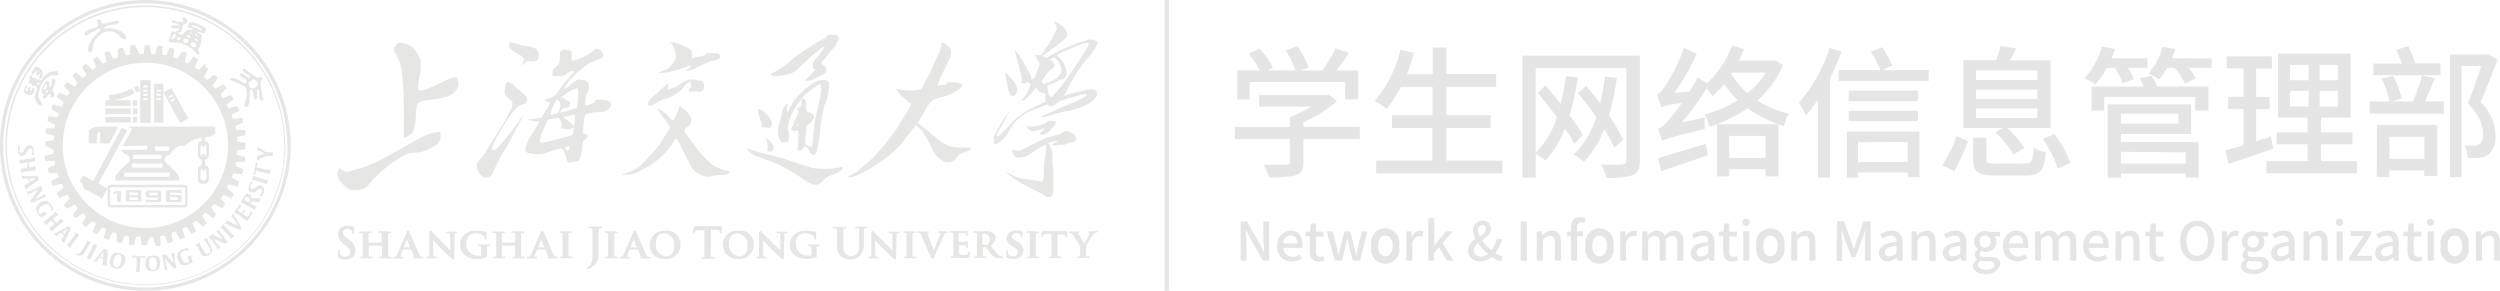 <svg xmlns="http://www.w3.org/2000/svg" viewBox="0 0 351.82 40.91"><defs><style>.cls-1,.cls-2{fill:#e6e6e5;}.cls-2{fill-rule:evenodd;}.cls-3{fill:#e5e5e5;}</style></defs><title>资源 3</title><g id="图层_2" data-name="图层 2"><g id="图层_1-2" data-name="图层 1"><rect class="cls-1" x="163.9" width="0.63" height="40.91"/><path class="cls-2" d="M20.46,0A20.46,20.46,0,1,0,40.91,20.46,20.48,20.48,0,0,0,20.46,0Zm20,20.46a20,20,0,1,1-20-20A20,20,0,0,1,40.41,20.46Z"/><path class="cls-2" d="M20.46.76A19.69,19.69,0,1,0,40.15,20.46,19.72,19.72,0,0,0,20.46.76ZM40,20.46A19.51,19.51,0,1,1,20.46,1,19.53,19.53,0,0,1,40,20.46Z"/><path class="cls-2" d="M14.24,2.87c0,.74.65.35,1.09.32.15,0,1.53-.55,1.33,0-.12.35-.57.24-.85.27a3.55,3.55,0,0,0-1,.3c-.3.14-.08.33.16.27A2.18,2.18,0,0,1,15.61,4a3,3,0,0,1,1.56.51c.23.16.87.8.47,1-.25.12-.59-.23-.76-.38A2.25,2.25,0,0,0,16,4.51a1.93,1.93,0,0,0-1.89.38,2.63,2.63,0,0,0-1,1.54c0,.26-.16,1.21-.59.89s.2-1.47.33-1.67a3,3,0,0,1,.31-.37l.41-.47a5.36,5.36,0,0,1,.43-.41c.15-.12.21-.33-.07-.32s-.38.17-.7.3-1.15.9-1.31.45,1-.78,1.38-.92l.27-.1a.67.67,0,0,0,.16-.1.38.38,0,0,0,.09-.29,1.64,1.64,0,0,1-.19-.54A.45.45,0,0,1,14.24,2.87Z"/><path class="cls-2" d="M13.15,25.46l-1.45-.77-.48.84a1.33,1.33,0,0,1,.56,1l2.58,1.38.79-1.38-1.29-.69,4-7.43s0-.06,0-.08L17.21,18s-.07,0-.09,0l-4,7.44Z"/><path class="cls-2" d="M15.53,26H26a.39.39,0,0,1,.39.39v2.41a.39.39,0,0,1-.39.39H15.53a.39.39,0,0,1-.39-.39V26.42a.39.39,0,0,1,.39-.39Zm.13.34h0a.16.16,0,0,0-.16.16v2.14a.21.21,0,0,0,.21.21H25.85a.21.21,0,0,0,.21-.21V26.59a.21.21,0,0,0-.21-.21Z"/><rect class="cls-1" x="14.83" y="14.1" width="3.56" height="0.78"/><rect class="cls-1" x="14.83" y="15.28" width="3.56" height="0.78"/><rect class="cls-1" x="14.83" y="16.46" width="3.56" height="0.78"/><path class="cls-2" d="M28.52,21.66h.22a.1.1,0,0,1,.11.09V22a.37.37,0,0,0,.19-.32V20.62a.37.37,0,0,0-.19-.32v.21a.11.11,0,0,1-.11.09h-.22a.11.11,0,0,1-.12-.09V20.3a.37.37,0,0,0-.19.32v1.06a.37.37,0,0,0,.19.32v-.26a.11.11,0,0,1,.12-.09ZM14.09,18.59c-.13,0-.24,0-.31.11a3.84,3.84,0,0,0-.15,1.48h-.91L12.49,20V18.43c.22-.36.78-.62,1.81-.62h2.23c.07,0,.1.06.08.1l-1.22,2.27H14.09V18.59Zm3.17,2h0l1.28-2.39a.08.08,0,0,0,0-.12L18,17.82H30.29v.89s0,.38-1.11.57l-.32.06v.52a.6.6,0,0,1,.54.6v1.42a.6.6,0,0,1-.54.6v.79a.6.6,0,0,1,.54.6v1.39a.6.6,0,0,1-.6.6h-.34a.6.6,0,0,1-.6-.6V23.85a.6.6,0,0,1,.54-.6v-.79a.6.6,0,0,1-.54-.6V20.45a.6.6,0,0,1,.54-.6v-.46A3.74,3.74,0,0,0,26,20.54h-.78a3.27,3.27,0,0,0-.68.46,2.35,2.35,0,0,0-.63.83h-.27a1.38,1.38,0,0,0-.25.2h-.06a.53.53,0,0,0-.14.41c.06.39.18.48.54.78a10.61,10.61,0,0,1,1.28,1.32c.23.31.26.75.08.87a.19.19,0,0,1-.11,0H16.42c-.3,0-.3-.54,0-.9a10.56,10.56,0,0,1,1.28-1.32c.36-.3.48-.39.54-.78s-.45-.69-.45-.69h-.27a2.28,2.28,0,0,0-.47-.64h3.49a.2.2,0,0,0,.2-.2v-.2a.2.2,0,0,0-.2-.2ZM28.86,23.7v.19a.1.1,0,0,1-.11.09h-.22a.11.11,0,0,1-.12-.09V23.7a.37.37,0,0,0-.19.32v1a.37.37,0,0,0,.37.37h.09a.37.37,0,0,0,.37-.37V24a.37.37,0,0,0-.19-.32Zm-11.17.58a.2.2,0,0,0-.2.2v.2a.2.2,0,0,0,.2.2h6a.2.2,0,0,0,.2-.2v-.2a.2.2,0,0,0-.2-.2ZM18.75,23a.2.2,0,0,0-.2.2v.2a.2.2,0,0,0,.2.2h3.92a.2.2,0,0,0,.2-.2v-.2a.2.2,0,0,0-.2-.2Zm.15-1.23a.2.2,0,0,0-.2.2v.2a.2.2,0,0,0,.2.2h3.62a.2.2,0,0,0,.2-.2v-.2a.2.2,0,0,0-.2-.2ZM22,20.59a.2.2,0,0,0-.2.2V21a.2.2,0,0,0,.2.2h1.63a.2.2,0,0,0,.2-.2v-.2a.2.2,0,0,0-.2-.2Z"/><rect class="cls-1" x="18.68" y="14.1" width="0.61" height="0.78"/><path class="cls-2" d="M15.29,13.39a8.6,8.6,0,0,0,3.29-.95l.32.71a9.58,9.58,0,0,1-3.43,1Z"/><polygon class="cls-2" points="19.41 12.05 18.86 12.31 19.18 13.01 19.74 12.74 19.41 12.05 19.41 12.05"/><rect class="cls-1" x="18.68" y="15.28" width="0.61" height="0.78"/><rect class="cls-1" x="18.68" y="16.46" width="0.61" height="0.78"/><path class="cls-2" d="M23,13l1.13-.62,2.37,4.3-1.13.62L23,13Zm.72.59.14.24.51-.28-.14-.24-.51.28Zm.29.52.14.24.5-.28-.13-.24Z"/><path class="cls-2" d="M21.69,11.78H23v5.47H21.69V11.78Zm-2-.5h1.52v6H19.73v-6Zm.47.77v.27h.58V12Zm0,.59v.27h.58v-.27Zm0,.59v.27h.58v-.27Zm0,.59v.27h.58v-.27Zm1.88-1.19v.27h.58v-.27Zm0,.59v.27h.58v-.27Zm0,.59v.27h.58v-.27Z"/><path class="cls-2" d="M20.45,32.09A11.63,11.63,0,1,1,32.09,20.46,11.65,11.65,0,0,1,20.45,32.09Zm14.17-12-1.11-.15a.15.15,0,0,1-.1-.06c0-.18,0-.36,0-.53a.1.1,0,0,1,.09-.07L34.55,19a.06.06,0,0,0,0-.06c0-.09,0-.2,0-.32h0c0-.12,0-.23,0-.32s0,0,0,0H33.33a.12.12,0,0,1-.1,0l-.11-.53a.12.12,0,0,1,.08-.07l1-.43s0,0,0-.06,0-.19-.08-.31h0c0-.12-.06-.22-.09-.32a.05.05,0,0,0-.06,0l-1.11.15a.12.12,0,0,1-.11,0c-.05-.17-.11-.34-.17-.5a.17.17,0,0,1,.07-.09l1-.55s0,0,0-.06a3.11,3.11,0,0,0-.12-.3h0c-.05-.12-.09-.21-.13-.3s0,0-.06,0l-1.08.3a.12.12,0,0,1-.12,0c-.07-.16-.15-.31-.23-.46a.12.12,0,0,1,.06-.11l.89-.68a0,0,0,0,0,0-.06l-.16-.28h0l-.17-.28s0,0-.06,0l-1,.43a.13.13,0,0,1-.12,0l-.28-.42a.11.11,0,0,1,0-.12l.79-.79s0,0,0-.07l-.2-.26h0l-.19-.26s-.05,0-.06,0l-1,.56a.13.13,0,0,1-.13,0c-.11-.12-.22-.25-.33-.38a.13.13,0,0,1,0-.12l.69-.89s0,0,0-.07l-.22-.23h0c-.08-.09-.16-.16-.23-.22a0,0,0,0,0-.07,0l-.89.69a.13.13,0,0,1-.12,0l-.37-.33a.12.12,0,0,1,0-.13l.56-1a0,0,0,0,0,0-.06l-.26-.2h0L28.84,9s-.05,0-.07,0L28,9.79a.13.13,0,0,1-.12,0l-.43-.29a.12.12,0,0,1,0-.12l.43-1s0,0,0-.06l-.28-.17h0L27.27,8a0,0,0,0,0-.07,0l-.68.88a.11.11,0,0,1-.11.06L26,8.72a.11.11,0,0,1,0-.12l.3-1.08s0,0,0-.06l-.3-.13h0l-.3-.12a0,0,0,0,0-.06,0L25,8.2a.11.11,0,0,1-.09.07l-.5-.17a.11.11,0,0,1,0-.11l.15-1.11s0,0,0,0l-.32-.09h0l-.31-.08s-.05,0-.06,0l-.43,1a.12.12,0,0,1-.08.08l-.53-.11a.12.12,0,0,1,0-.1V6.47s0,0,0,0l-.32-.05h0l-.32,0s-.05,0-.05,0l-.29,1.08a.12.12,0,0,1-.07.09l-.53,0a.13.13,0,0,1,0-.1l-.15-1.11s0,0-.05,0h-.67s0,0,0,0l-.15,1.11a.13.13,0,0,1-.06.1l-.54,0a.13.13,0,0,1-.06-.09L19,6.37s0,0-.05,0l-.32,0h0l-.32.05a0,0,0,0,0,0,0V7.59a.1.1,0,0,1,0,.1l-.53.11a.11.11,0,0,1-.08-.08l-.42-1a0,0,0,0,0-.06,0l-.32.08h0l-.31.09s0,0,0,0L16.57,8a.12.12,0,0,1,0,.11L16,8.27a.12.12,0,0,1-.09-.07l-.56-1a0,0,0,0,0-.06,0l-.3.12h0l-.3.13s0,0,0,.06L15,8.6a.14.14,0,0,1,0,.12l-.47.23a.11.11,0,0,1-.11-.06L13.71,8a0,0,0,0,0-.06,0l-.28.16h0l-.28.17s0,0,0,.06l.43,1a.11.11,0,0,1,0,.12l-.42.29a.13.13,0,0,1-.12,0L12.14,9a0,0,0,0,0-.07,0l-.26.2h0l-.25.2a0,0,0,0,0,0,.06l.56,1a.14.14,0,0,1,0,.13c-.13.1-.25.22-.37.33a.14.14,0,0,1-.13,0l-.89-.69a0,0,0,0,0-.06,0l-.23.22h0l-.22.23a0,0,0,0,0,0,.07l.69.89a.12.12,0,0,1,0,.12l-.32.38a.13.13,0,0,1-.13,0l-1-.56a0,0,0,0,0-.06,0l-.2.26h0L9,12.07s0,0,0,.07l.8.79a.13.13,0,0,1,0,.12c-.1.14-.2.27-.29.42a.14.14,0,0,1-.12,0l-1-.43s0,0-.06,0l-.17.28h0a2.86,2.86,0,0,0-.16.28s0,.05,0,.06l.9.68a.12.12,0,0,1,.05.11L8.71,15a.12.12,0,0,1-.12,0l-1.08-.3a.05.05,0,0,0-.06,0c0,.1-.08.19-.12.3h0c0,.11-.09.21-.12.3a0,0,0,0,0,0,.06l1,.55a.12.12,0,0,1,.07.09c-.06.17-.12.33-.17.5a.11.11,0,0,1-.11,0l-1.11-.15a0,0,0,0,0-.05,0l-.09.32h0c0,.12-.06.22-.08.31s0,.05,0,.06l1,.43a.11.11,0,0,1,.08.07c0,.18-.07.35-.1.53a.12.12,0,0,1-.11,0H6.46s0,0,0,0,0,.2-.05.32h0c0,.12,0,.23,0,.32s0,0,0,.06l1.08.29a.13.13,0,0,1,.1.07c0,.17,0,.35,0,.53a.12.12,0,0,1-.1.06l-1.11.15s0,0,0,0,0,.21,0,.33h0c0,.12,0,.22,0,.32s0,0,0,0L7.4,21a.12.12,0,0,1,.1.06c0,.18,0,.35,0,.53a.13.13,0,0,1-.1.06l-1.08.29s0,0,0,.06,0,.2,0,.32h0a2.93,2.93,0,0,0,.05.32s0,0,0,0H7.58a.14.14,0,0,1,.11,0c0,.18.06.35.1.53a.11.11,0,0,1-.08.07l-1,.43s0,0,0,.06l.08.31h0l.09.32a0,0,0,0,0,.05,0L8,24.34a.12.12,0,0,1,.11,0c.05.17.11.34.17.51a.1.1,0,0,1-.07.09l-1,.56a0,0,0,0,0,0,.06c0,.09.07.19.12.3h0c0,.12.09.21.13.3a0,0,0,0,0,.06,0l1.08-.29a.12.12,0,0,1,.12,0l.23.46a.12.12,0,0,1-.06.11L8,27.21a0,0,0,0,0,0,.07l.16.28h0l.17.28a0,0,0,0,0,.06,0l1-.43a.13.13,0,0,1,.12,0l.29.42a.13.13,0,0,1,0,.12L9,28.78s0,0,0,.07l.19.26h0l.2.26a0,0,0,0,0,.06,0l1-.55a.12.12,0,0,1,.13,0l.32.37a.13.13,0,0,1,0,.12l-.69.89a0,0,0,0,0,0,.06l.22.23h0l.23.22a0,0,0,0,0,.06,0l.89-.68a.12.12,0,0,1,.12,0l.38.33a.12.12,0,0,1,0,.13l-.56,1s0,0,0,.07l.26.2h0l.27.19s0,0,.06,0l.79-.79a.13.13,0,0,1,.12,0l.42.29a.13.13,0,0,1,0,.12l-.43,1a.05.05,0,0,0,0,.06l.28.17h0l.28.16a0,0,0,0,0,.06,0l.67-.89a.11.11,0,0,1,.11-.06l.46.23a.12.12,0,0,1,0,.12l-.29,1.07s0,0,0,.06l.3.13h0l.3.12s.05,0,.06,0l.56-1a.1.1,0,0,1,.09-.07l.51.17a.12.12,0,0,1,0,.11L16.42,34s0,0,0,.05l.32.09h0l.31.08s.05,0,.06,0l.43-1a.11.11,0,0,1,.07-.07l.53.1a.12.12,0,0,1,0,.1v1.12s0,0,0,0l.32,0h0l.32,0a.06.06,0,0,0,.06,0l.29-1.08a.11.11,0,0,1,.06-.09l.54,0a.15.15,0,0,1,.06.1l.15,1.11s0,0,0,0h.67a.07.07,0,0,0,.05,0L21,33.51a.15.15,0,0,1,0-.1l.53,0a.13.13,0,0,1,.07.09l.29,1.08s0,0,.05,0l.32,0h0l.33,0s0,0,0,0V33.33a.12.12,0,0,1,0-.1l.53-.1a.12.12,0,0,1,.08.07l.43,1a0,0,0,0,0,.06,0l.32-.08h0l.31-.09s0,0,0-.05l-.15-1.1a.14.14,0,0,1,0-.11l.5-.17a.12.12,0,0,1,.09.07l.56,1a0,0,0,0,0,.07,0l.3-.12h0l.3-.13s0,0,0-.06l-.3-1.07a.13.13,0,0,1,0-.12l.47-.23a.11.11,0,0,1,.1.06l.69.89a0,0,0,0,0,.06,0l.29-.16h0l.28-.17s0,0,0-.06l-.43-1a.12.12,0,0,1,0-.12l.43-.29a.13.13,0,0,1,.12,0l.79.79s0,0,.07,0l.26-.19h0l.25-.2a.05.05,0,0,0,0-.07l-.56-1a.11.11,0,0,1,0-.13c.13-.1.25-.22.37-.33a.14.14,0,0,1,.13,0l.89.68s0,0,.06,0l.24-.22h0l.23-.23a0,0,0,0,0,0-.06l-.68-.89a.12.12,0,0,1,0-.12l.33-.37a.12.12,0,0,1,.13,0l1,.55s0,0,.06,0l.2-.26h0l.2-.26s0-.05,0-.07L31.13,28a.12.12,0,0,1,0-.12l.28-.42a.12.12,0,0,1,.12,0l1,.43a0,0,0,0,0,.06,0l.17-.28h0c.06-.1.12-.19.16-.28s0-.05,0-.07L32,26.53a.13.13,0,0,1-.06-.11c.08-.15.16-.31.23-.46a.12.12,0,0,1,.12,0l1.08.29a0,0,0,0,0,.06,0c0-.09.09-.19.13-.3h0c0-.11.09-.21.12-.3s0,0,0-.06l-1-.56a.1.1,0,0,1-.06-.09c.06-.17.12-.33.17-.51a.12.12,0,0,1,.11,0L34,24.5a.05.05,0,0,0,.06,0c0-.09.05-.2.09-.32h0c0-.12.06-.22.08-.31s0-.05,0-.06l-1-.43a.12.12,0,0,1-.08-.07c0-.18.07-.35.11-.53a.12.12,0,0,1,.1,0h1.12s0,0,0,0,0-.2,0-.32h0c0-.11,0-.22,0-.32a.05.05,0,0,0,0-.06l-1.08-.29a.1.1,0,0,1-.09-.06c0-.18,0-.35,0-.53a.15.15,0,0,1,.1-.06l1.11-.14s0,0,0,0v-.32h0v-.33A0,0,0,0,0,34.62,20.08Z"/><path class="cls-2" d="M19.41,28.06a.1.1,0,0,1-.1.09h-1a.1.1,0,0,1-.1-.09v-.21a.1.1,0,0,1,.1-.1h1a.1.1,0,0,1,.1.1v.21Zm-1.21-.88a.1.1,0,0,1,.1-.09h1a.1.1,0,0,1,.1.09v.2a.1.1,0,0,1-.1.09h-1a.1.1,0,0,1-.1-.09v-.2Zm1.54.43h0l0,0h0a.24.24,0,0,0,.13-.22V27a.25.25,0,0,0-.25-.24H17.95a.24.24,0,0,0-.24.24v.31a.24.24,0,0,0,.13.22h0l0,0h0a.24.24,0,0,0-.15.23v.35a.23.23,0,0,0,.22.24h1.76a.23.23,0,0,0,.22-.24v-.35A.24.24,0,0,0,19.74,27.61Z"/><path class="cls-2" d="M17,28.44h-.52V27.21s0,0-.06,0h-.08l-.39.09V27l.41-.1h.06a.76.76,0,0,1,.21,0H17a.06.06,0,0,1,.06.07Z"/><path class="cls-2" d="M5.28,11.94c-.13-.14.13-.54.26-.29s-.14.33-.26.29ZM8,10a5.11,5.11,0,0,0-1.17.21A2,2,0,0,0,6,11c-.1.15-.21.35-.38.2s-.25.06-.4,0S5.08,11.07,5,11s-.3,0-.41,0,0-.33-.12-.39c-.3,0-.37.19-.3.43s-.17.41-.15.66a.24.24,0,0,0,.3,0,.44.44,0,0,1,.2.29c.06.18.14.08.28.08.73,0,.22.87.12,1.22a.92.92,0,0,0,0,.65l.28.54c.17.28,1,.68.7.06-.19-.4-.56-.65-.49-1.13a5.21,5.21,0,0,1,.42-1.5,3.15,3.15,0,0,1,1-1.07,1,1,0,0,1,.6-.26,1.8,1.8,0,0,0,.71,0c.1-.14,0-.4-.1-.51ZM6.75,12.8h0c0,.31-.3.32-.33.22s.14-.42.29-.33a.13.13,0,0,1,0,.07v0Zm-.57-.15c-.15-.22.11-.48.17-.69,0,0,0-.08.1-.09s0,0,.12.06-.25.93-.39.72Zm1.1-1.52c.09,0,.38,0,.42.07.24.29,0,.55-.08.83s-.31.52-.07.93,0,.8-.38.76c-.12-.1,0-.37-.09-.43-.46-.06-.45.78-1.09.53l0,0c-.06-.26.15-.3.21-.47s-.29-.11-.36-.25a2.42,2.42,0,0,1,.47-1.41c.11-.19.28-.34.51-.24s.08.58.21.79c.39,0,.16-.77.26-1l0,0Zm-2.56-.74c-.06,0-.27.22-.28,0s.19-.44.3-.65.27-.41.54-.31a2.09,2.09,0,0,1,.55.38.83.83,0,0,1,.18.56c0,.26-.1.8-.48.68-.11-.3.26-.38.07-.64-.24,0-.15.22-.38.2s.07-.45-.08-.62a.29.29,0,0,0-.25.19c-.05.11-.09.1-.18.16Zm.07,2c.17.25,0,.66-.2.87s-.64.08-.86,0-.51-.28-.34-.57a1,1,0,0,0,.08-.25c0-.22,0-.51.33-.32.11.05-.21.59-.2.66s.07.07.14.09c.3-.16,0-.72.48-.62.15.15-.07.45.07.55s.15-.37.4-.42A.18.18,0,0,1,4.8,12.34Z"/><path class="cls-2" d="M28.12,4.23l0,0a1.5,1.5,0,0,0-.93-.41l-.07,0h0c-.06-.07-.16-.35.06-.27s.25.1.43.16.44.15.58.22h0l0,0h0l.07.05c.19.18.13.37-.14.3Zm-.7.66c.05-.29.43,0,.34.22l0,0A.3.3,0,0,1,27.59,5a2.08,2.08,0,0,1-.17-.16Zm.46.86c-.06.18-.55-.14-.54-.37l0,0c.15,0,.59.21.52.4Zm-.37.8a.35.35,0,0,0,0-.51l0,0a1.83,1.83,0,0,0-.22-.11.23.23,0,0,0-.15,0,.29.29,0,0,0-.29.29c0,.3.41.44.68.43l.07,0Zm-.93-1.26c-.08,0-.35-.18-.31-.29s.18-.14.48.06a.16.16,0,0,1,0,.08c0,.12,0,.23-.2.15ZM26,6c.16.1.51,0,.51-.22,0-.38-.59-.42-.75-.14,0,.08.08.26.24.36Zm.64-1.38c.06-.15.29-.07.32.06s0,0,0,0a.29.29,0,0,1-.29-.07s0,0,0,0Zm-1.6.67c.06-.05.15-.12.33,0l0,.06c.07.52-.73.29-.36-.08Zm-.78.29c.16.07.69-.58.39-.79s-.55.72-.39.79Zm4.45-1.78a5.72,5.72,0,0,0-1.82-.69c-.32-.05-.63.64-.31.82.13.07.63.05.61.26h0c0,.13-.51-.12-.9.1l-.05,0a3.29,3.29,0,0,0-.32.32c-.11.1-.27.33-.44.3a.69.69,0,0,1-.36-.28c.07-.12.24,0,.35-.19s.16-.56.27-.84.61-.22.62-.66c0-.18-.16-.28-.29-.4L26,2.45c-.07,0-.37,0-.32.18s.22.41,0,.46a2.08,2.08,0,0,1-.9-.12,3.3,3.3,0,0,0-.42-.12.18.18,0,0,0-.1,0,.32.32,0,0,0,0,.41h0l0,0,.27,0a1.37,1.37,0,0,1,.49.12h0c.17.08.26.14.08.2h0c-.26.09-.74-.14-1,0l0,0s-.1.19,0,.24A.8.8,0,0,0,24.3,4h.55L25,4l.09,0c.11,0,.21,0,.16.14s-.69.34-.85.3-.35.18-.35.21a2.06,2.06,0,0,1-.09.48c-.09.22-.29.51-.18.75A3.79,3.79,0,0,0,24.81,6l.11,0a4.31,4.31,0,0,1,1,.26l.28.12a5.35,5.35,0,0,1,.89.54c.32.37.82,1,1,.72A1.73,1.73,0,0,0,27.85,7c0-.1.08-.14.13-.2a2.26,2.26,0,0,0,.3-.9c.05-.24.09-.49.15-.73s-.3-.46-.55-.53c0,0-.09-.07-.09-.09,0-.2.4,0,.63.1s.31,0,.35,0,.11-.27.18-.36S28.93,3.89,28.74,3.78Z"/><path class="cls-2" d="M36.32,11.76c0,.32-.35.53-.61.67s-.6-.2-.66-.41-.06-.43,0-.51.26,0,.37-.11a.12.12,0,0,0,0-.07c0-.31.44-.12.68.08a.67.67,0,0,1,.16.34Zm.64,2a3.17,3.17,0,0,1-.09-.48h0a9.88,9.88,0,0,0-.16-1.17c0-.18-.12-.83.19-.82,0,0,.08-.07.08-.09,0-.32-.18-.45-.47-.33a.36.36,0,0,1-.4,0s-.34-.2-.62-.39-.73-.53-.73-.53c-.25-.15-.49-.53-.64-.1.19.38.62.52.92.79.14.13.24.41-.05.31a5,5,0,0,1-.79-.56c-.17-.09-.55-.13-.42.17a.84.84,0,0,0,.4.42c.1,0,.45.16.47.24a.63.63,0,0,1,0,.49c-.13.16-.48-.09-.64-.22l-.18-.11c-.11-.07-.35-.18-.51-.25l-.3-.11c-.18-.05-.73-.19-.62.2l0,0,.35.21c.15.08.81.29,1.06.42a3,3,0,0,1,.69.37.38.38,0,0,1,.13.22,4.71,4.71,0,0,1,.1.65,4.31,4.31,0,0,1-.19,1.15c-.1.3-.36.81.13.83s.47-1.6.5-2c0-.11,0-.6.26-.42s.27.78.31,1.18c0,.11.11.15.21.18a.32.32,0,0,0,.18,0,.76.76,0,0,0,.08-.45,2.22,2.22,0,0,1,0-.88c.07-.15.18-.2.24,0v0a2,2,0,0,1,0,.26,7.48,7.48,0,0,0,.12,1.09c.11.15.33.24.47,0S37,13.88,37,13.79Z"/><path class="cls-2" d="M22.23,27.42a.1.1,0,0,1-.1.09h-1a.1.1,0,0,1-.1-.09v-.23a.1.1,0,0,1,.1-.09h1a.1.1,0,0,1,.1.09v.23Zm.27-.61H20.74a.23.23,0,0,0-.22.24v.52a.23.23,0,0,0,.22.24h1.39a.1.1,0,0,1,.1.09v.16a.1.1,0,0,1-.1.09h-1A.1.1,0,0,1,21,28.1h-.51v.1a.23.23,0,0,0,.22.24h1.76a.23.23,0,0,0,.22-.24V27A.23.23,0,0,0,22.51,26.81Z"/><path class="cls-2" d="M23.85,27.83a.1.1,0,0,1,.1-.09h1a.1.1,0,0,1,.1.09v.23a.1.1,0,0,1-.1.09H24a.1.1,0,0,1-.1-.09v-.23Zm-.27.61h1.76a.23.23,0,0,0,.22-.24v-.52a.23.23,0,0,0-.22-.24H24a.1.1,0,0,1-.1-.09v-.16a.1.1,0,0,1,.1-.09h1a.11.11,0,0,1,.09.05h.51V27a.23.23,0,0,0-.22-.24H23.58a.23.23,0,0,0-.22.24V28.2A.23.23,0,0,0,23.58,28.44Z"/><path class="cls-2" d="M2.52,21.19c0-.12,0-.41,0-.61l.4,0v0a.87.87,0,0,0-.2.59c0,.2.11.32.29.31a.33.33,0,0,0,.28-.18c.12-.17.19-.38.34-.57a.63.63,0,0,1,.52-.27c.19,0,.58.08.61.81,0,.14,0,.35,0,.53l-.39-.06v0a.52.52,0,0,0,.18-.46c0-.24-.15-.36-.29-.35s-.27,0-.48.46-.42.55-.62.56S2.55,21.87,2.52,21.19Z"/><path class="cls-2" d="M4,24.07a7.67,7.67,0,0,0-1.07.23c0-.13,0-.18,0-.27s0-.14-.06-.3c.31,0,.76-.09,1-.13,0-.16,0-.24,0-.36s0-.24-.07-.37a9.36,9.36,0,0,0-1,.21c0-.12,0-.22,0-.27s0-.14-.06-.3c.3,0,.84-.09,1.08-.13s1-.15,1.08-.27h0c0,.13,0,.22,0,.31s0,.19.06.3a6,6,0,0,0-.94.11c0,.18,0,.25.05.37s0,.18.07.36A2.55,2.55,0,0,0,5,23.33H5a3.09,3.09,0,0,0,0,.31c0,.09,0,.22.06.3C4.8,24,4.28,24,4,24.07Z"/><path class="cls-2" d="M5,25.11H4.16a2.19,2.19,0,0,0,.06.22c0,.11.05.15.08.23L5,25.11ZM3.52,26.34c0-.1-.06-.19-.1-.29a4.12,4.12,0,0,0,.7-.37c0-.1-.05-.2-.08-.3l-.09-.27a2.21,2.21,0,0,0-.77.12c0-.11,0-.17-.07-.25S3,24.81,3,24.72a4,4,0,0,0,.48.07l.75,0,.81,0a.53.53,0,0,0,.27,0h0l.08.25c0,.09.07.18.11.28l-.28.16-.63.41L4,26.36a3.19,3.19,0,0,0-.36.31C3.57,26.53,3.54,26.43,3.52,26.34Z"/><path class="cls-2" d="M5.41,28.14c-.14.06-.7.31-.94.45a2.36,2.36,0,0,0-.19-.36c.17-.26.51-.73.66-.94l.45-.62h0l-.58.26a7.54,7.54,0,0,0-.88.5l-.08-.21L3.74,27A8.42,8.42,0,0,0,5,26.54a3.11,3.11,0,0,0,.75-.42h0l.12.29c0,.1.09.2.14.28-.11.13-.37.43-.49.6L5,28H5l.39-.18a4.89,4.89,0,0,0,.9-.52c0,.06.06.15.09.22l.1.2A8.66,8.66,0,0,0,5.41,28.14Z"/><path class="cls-2" d="M6.16,30.42a3.2,3.2,0,0,0-.37.24A3.91,3.91,0,0,1,5.29,30c-.37-.6-.3-1.06.39-1.5a1,1,0,0,1,1.55.38c.14.22.29.49.36.63a2.24,2.24,0,0,0-.41.15v0A.83.83,0,0,0,7,29c-.24-.38-.63-.32-1.08,0-.63.4-.63.69-.41,1,.1.16.2.12.28.07l.2-.13a.73.73,0,0,0,.28-.27h0l.15.26.16.24A3.72,3.72,0,0,0,6.16,30.42Z"/><path class="cls-2" d="M8.08,31.84a7.6,7.6,0,0,0-.8.75l-.17-.22-.21-.23c.25-.18.61-.46.8-.62l-.23-.28L7.23,31c-.27.24-.51.44-.74.69l-.17-.22-.2-.23c.25-.17.67-.51.86-.66s.79-.64.79-.78h0L8,30l.2.22a5.66,5.66,0,0,0-.75.58l.23.29.24.28a2.53,2.53,0,0,0,.66-.67h0l.2.25.2.23C8.72,31.32,8.31,31.65,8.08,31.84Z"/><path class="cls-2" d="M9.45,32.24h0l-.68.4.16.16.19.16c.12-.23.24-.47.34-.71ZM8.83,34l-.24-.2A4,4,0,0,0,9,33.15l-.22-.21-.21-.18a2.17,2.17,0,0,0-.61.5l-.18-.18-.21-.17A4.53,4.53,0,0,0,8,32.71l.67-.34.71-.4c.07,0,.18-.09.21-.17h0l.2.17.23.19c0,.06-.1.17-.16.28s-.24.47-.34.68-.25.54-.33.71a3.33,3.33,0,0,0-.15.45Z"/><path class="cls-2" d="M9.65,34.67l-.26-.18a9,9,0,0,0,.7-.85,3.48,3.48,0,0,0,.58-.93h0l.23.19.27.19a8.86,8.86,0,0,0-.65.79,9.06,9.06,0,0,0-.66,1Z"/><path class="cls-2" d="M12.21,35l-.38.67c-.19.32-.48.46-1.18.15l.07-.2c.29.13.46.13.65-.15.07-.1.23-.37.35-.57a3.84,3.84,0,0,0,.54-1.1h0l.27.17.27.14A6.91,6.91,0,0,0,12.21,35Z"/><path class="cls-2" d="M12.75,36.55l-.25-.13-.29-.13a9.52,9.52,0,0,0,.53-1,3.47,3.47,0,0,0,.4-1h0l.26.14.3.13a8.69,8.69,0,0,0-.49.9,8.9,8.9,0,0,0-.47,1.09Z"/><path class="cls-2" d="M14.59,35.43h0c-.18.22-.33.41-.49.62l.21.09.23.08c0-.25,0-.53.06-.78Zm.09,1.89-.29-.1a4.23,4.23,0,0,0,.13-.78l-.28-.12L14,36.23a2.22,2.22,0,0,0-.38.68l-.23-.1-.26-.09a4.37,4.37,0,0,0,.35-.34l.49-.56.52-.63a.51.51,0,0,0,.13-.23v0l.25.09.28.09a3.08,3.08,0,0,0,0,.32c0,.24,0,.53-.06.75,0,.38,0,.59,0,.79a2.68,2.68,0,0,0,0,.47Z"/><path class="cls-2" d="M16,36.6c-.12.5-.06.88.32,1s.63-.32.73-.75.13-.9-.3-1-.63.3-.74.78Zm1.55.33a1,1,0,0,1-1.28.85c-.54-.13-1-.4-.77-1.3.12-.53.4-1.08,1.29-.87S17.73,36.24,17.57,36.94Z"/><path class="cls-2" d="M20.36,36.36h0a1.75,1.75,0,0,0-.59-.11c0,.07,0,.51-.06,1a7.66,7.66,0,0,0,0,1l-.29,0h-.31a9.37,9.37,0,0,0,.12-1.11c0-.23,0-.66,0-.87a1.83,1.83,0,0,0-.64,0h0a1.93,1.93,0,0,0,.06-.31c.31,0,.57.05.86.07s.62,0,.93,0A1.66,1.66,0,0,0,20.36,36.36Z"/><path class="cls-2" d="M21,37.17c0,.51.2.86.59.83s.51-.48.48-.92-.13-.9-.58-.87-.52.48-.49,1ZM22.56,37c0,.51-.07,1.13-1,1.19-.55,0-1.06-.09-1.12-1,0-.54.07-1.15,1-1.21S22.51,36.32,22.56,37Z"/><path class="cls-2" d="M24.63,36.69c0,.15.15.75.22,1a2.43,2.43,0,0,0-.39.11c-.22-.23-.6-.66-.76-.85l-.5-.58h0l.13.62a7.59,7.59,0,0,0,.29,1l-.23,0-.23.06A8.75,8.75,0,0,0,23,36.73a3.26,3.26,0,0,0-.24-.83h0l.31-.05.3-.07c.1.14.34.45.48.61l.59.66h0l-.08-.42a5.17,5.17,0,0,0-.3-1l.23,0,.22-.06A8.92,8.92,0,0,0,24.63,36.69Z"/><path class="cls-2" d="M27,36.48a3.58,3.58,0,0,0,.15.42,3.85,3.85,0,0,1-.74.33c-.66.23-1.1.05-1.37-.72a1,1,0,0,1,.73-1.43l.69-.21a2.21,2.21,0,0,0,.05.44h0a.83.83,0,0,0-.68,0c-.42.15-.46.54-.28,1,.24.7.52.77.91.64.18-.06.16-.16.13-.26l-.08-.22a.69.69,0,0,0-.19-.33v0l.29-.09.27-.1A3.94,3.94,0,0,0,27,36.48Z"/><path class="cls-2" d="M29.41,34.13c.12.22.26.48.38.7s.2.72-.39,1.05-.9.2-1.13-.19L28,35.13a2.51,2.51,0,0,0-.49-.69h0l.27-.14.27-.17a6.21,6.21,0,0,0,.46.91,3.32,3.32,0,0,0,.39.62.39.39,0,0,0,.47,0c.41-.23.3-.49,0-.92a3.69,3.69,0,0,0-.69-1l.23-.12.21-.13A3.2,3.2,0,0,0,29.41,34.13Z"/><path class="cls-2" d="M31.4,33.21c.09.12.46.61.65.82a2.19,2.19,0,0,0-.31.27c-.29-.11-.83-.33-1.06-.43l-.71-.3h0l.39.5a7.63,7.63,0,0,0,.68.74l-.19.13-.18.15A8.44,8.44,0,0,0,29.93,34a3.2,3.2,0,0,0-.58-.64h0l.26-.18.24-.19c.15.08.5.26.69.34l.82.34h0l-.26-.34a4.71,4.71,0,0,0-.71-.76l.19-.13.17-.14A9.1,9.1,0,0,0,31.4,33.21Z"/><path class="cls-2" d="M32.74,33.38l-.22.22a8.89,8.89,0,0,0-.71-.84A3.34,3.34,0,0,0,31,32h0l.22-.19.23-.23a8.46,8.46,0,0,0,.67.78,8.85,8.85,0,0,0,.85.83Z"/><path class="cls-2" d="M33.05,30.43l.41.7.54.94a2.16,2.16,0,0,0-.24.3L32.7,31.9,32,31.59a1.27,1.27,0,0,0-.36-.1h0a2.47,2.47,0,0,0,.22-.24L32,31a2,2,0,0,0,.28.18c.14.08.39.2.67.32l.52.22h0c-.09-.15-.27-.45-.36-.59a2.52,2.52,0,0,0-.59-.71l.17-.18.16-.19A2.5,2.5,0,0,0,33.05,30.43Z"/><path class="cls-2" d="M35.58,30c-.2.26-.32.43-.44.61l-.38.55a7.94,7.94,0,0,0-.86-.67,3.26,3.26,0,0,0-1-.57h0c.14-.19.33-.44.43-.59l.41-.59A1,1,0,0,0,34,29h0a2.77,2.77,0,0,0-.53.61A7.06,7.06,0,0,0,34,30a3.17,3.17,0,0,0,.32-.52,1.94,1.94,0,0,0,.23.2,2.09,2.09,0,0,0-.37.43l.32.22c.3.21.37.21.49,0a1.66,1.66,0,0,0,.3-.63v0A1.35,1.35,0,0,0,35.58,30Z"/><path class="cls-2" d="M34.48,27.91a1.31,1.31,0,0,0-.1.22l.34.2.31.17.1-.16c.11-.19.09-.38-.2-.54s-.38,0-.45.11Zm2.08.33-.14.28a3.81,3.81,0,0,0-.56-.14.94.94,0,0,0-.45,0c-.08,0-.13.12-.19.25a8.13,8.13,0,0,0,.92.43L36,29.3l-.13.26a10,10,0,0,0-1-.57,4.14,4.14,0,0,0-1-.46h0l.24-.43.27-.5c.21-.39.48-.4.71-.27a.55.55,0,0,1,.26.72h0a.33.33,0,0,1,.36-.18l.31,0a2.13,2.13,0,0,0,.65,0h0Z"/><path class="cls-2" d="M37.07,27.16c0,.11-.18.37-.26.55l-.35-.2v0a.87.87,0,0,0,.42-.45c.08-.18,0-.34-.13-.41a.33.33,0,0,0-.33,0c-.18.11-.33.26-.54.37a.62.62,0,0,1-.59,0c-.18-.07-.49-.32-.21-1,.05-.13.14-.32.22-.48l.32.22v0a.52.52,0,0,0-.36.35c-.09.22,0,.38.12.44s.26.08.62-.22.61-.32.8-.24S37.33,26.53,37.07,27.16Z"/><path class="cls-2" d="M37.6,25.64c0,.1,0,.16-.08.3a10,10,0,0,0-1-.38,3.44,3.44,0,0,0-1.07-.24h0a2.93,2.93,0,0,0,.1-.28c0-.09.06-.2.09-.31a8,8,0,0,0,1,.35,8.52,8.52,0,0,0,1.15.3Z"/><path class="cls-2" d="M36.3,23v0a1.71,1.71,0,0,0-.21.56l1,.22a7.46,7.46,0,0,0,1,.16c0,.13,0,.17-.07.29s0,.17-.05.3a9.52,9.52,0,0,0-1.07-.29L36,24a1.84,1.84,0,0,0-.06.64v0a1.91,1.91,0,0,0-.3-.11c.09-.3.15-.56.21-.84s.13-.61.18-.91A1.64,1.64,0,0,0,36.3,23Z"/><path class="cls-2" d="M36.47,20.77a10.65,10.65,0,0,0,1,.66l.49,0a2.84,2.84,0,0,0,.44,0c0,.12,0,.2,0,.3s0,.15,0,.3a2.23,2.23,0,0,0-.42-.08l-.49,0c-.52.22-1,.44-1.08.5a1.06,1.06,0,0,0-.25.17h0c0-.12,0-.23,0-.34s0-.24,0-.37a.61.61,0,0,0,.23,0c.18-.06.42-.14.8-.31h0a7.4,7.4,0,0,0-.68-.36.77.77,0,0,0-.29-.07c0-.08,0-.14,0-.26a2.29,2.29,0,0,0,0-.25A1.91,1.91,0,0,0,36.47,20.77Z"/><path class="cls-1" d="M47.57,24c-.09.08-.1.25-.08.46a3.3,3.3,0,0,0,.18.78,4.61,4.61,0,0,0,1.16,1.15,1.4,1.4,0,0,0,1.17.38,3,3,0,0,0,1.14-.21,2.22,2.22,0,0,0,.56-.38,3.54,3.54,0,0,0,.41-.48,17.1,17.1,0,0,1,3.69-3.18,4.75,4.75,0,0,1,2.17-1,5.77,5.77,0,0,0,3.08-.91,2,2,0,0,0,.72-.6,1.47,1.47,0,0,0,.23-.79c0-.12,0-.56-.07-.63s-.24,0-.42,0l-.31.07a6.4,6.4,0,0,0-1.87.64l-5.37,3a21,21,0,0,1-5.13,1.89,2.12,2.12,0,0,1-1.17-.66c-.1-.08-.07,0,0,.08s.08.3,0,.34Z"/><path class="cls-1" d="M55.48,6.74c-.08.27,0,.61.42,1.2a6.3,6.3,0,0,1,.69,2.63,55.13,55.13,0,0,1,.25,6.05c0,1,0,1.79-.05,2.62v.08c0,.26,1.07-.31,1.33-.8a6.69,6.69,0,0,0,.4-2.21,7.11,7.11,0,0,1,.19-1.54c.23-.61,1.09-.59,1.62-.68,1.09-.17,3-.33,3.67-1.17a1.61,1.61,0,0,0,.52-1.26,3.21,3.21,0,0,0-.16-.65c-.32-.83-5.09,2.49-5.49,1.57A5.63,5.63,0,0,1,59,11a7,7,0,0,0,.18-2.46,4.1,4.1,0,0,0-1.28-2A3.58,3.58,0,0,0,56.06,6a2.48,2.48,0,0,0-.58.72"/><path class="cls-1" d="M92.34,15.23h0a2.38,2.38,0,0,1,1.06.53,5.78,5.78,0,0,1,.87.85c.23.19.32.36.44.35a1.24,1.24,0,0,0,.27-.43l.42-.88a1.75,1.75,0,0,0,.19-.69c.18-.06.6.44.79.5s.31.3.48.5.44.5.44.79a2.56,2.56,0,0,1-.21.86c-.12.13-.3.2-.5.38s-.26.29-.26.4a.76.76,0,0,0,.16.42c.08.1.19.19.27.3l.41.6v0c.12.13.21.29.35.42a5.23,5.23,0,0,1,.5.7,7.39,7.39,0,0,0,.81,1L100,23a4.94,4.94,0,0,0,1.37.75,8,8,0,0,0,1,.29c.2.08.37.12.36.2s-.2.18-.39.29a3.7,3.7,0,0,1-.95.1,1.44,1.44,0,0,0-.31,0l-.28.05a1.54,1.54,0,0,1-.28,0l-.22.06c-.22.08-.44.1-.66.16a2.88,2.88,0,0,1-.75-.15c-.28-.15-.53-.25-.76-.41A3.5,3.5,0,0,1,97,22.94l-.43-.9a7.55,7.55,0,0,1-.43-.8c-.3-.54-.59-1.28-.86-1.68-.34-.11-.71.79-.9,1s-.27.4-.42.58a9,9,0,0,1-1.17,1.15,12.77,12.77,0,0,1-1.2.92,15.5,15.5,0,0,1-1.67.89,3.19,3.19,0,0,1-2,.48,1.42,1.42,0,0,1-.48-.09,5.42,5.42,0,0,0,1.25-.35,4,4,0,0,0,1.53-.95,9.14,9.14,0,0,0,.87-.89c.34-.36.68-.68,1-1.07l.76-.93.57-.92h0l.1-.18a3.83,3.83,0,0,0,.34-.49,2.8,2.8,0,0,0,.44-.77,6,6,0,0,0-1-1.43c-.18-.18-.29-.5-.51-.71,0-.12-.31-.38-.42-.56M94,11.72h0a3.82,3.82,0,0,1-.84.71c-.08.05-.49.47-.51.49-.27.34-.28.24-.55.46a2.55,2.55,0,0,1-.26.24c-.18.1-.21.2-.36.37a1.26,1.26,0,0,0-.29.64c0,.14.13.25.32.26s.54-.27.87-.42a10.12,10.12,0,0,1,1.07-.53,4.47,4.47,0,0,0,.44-.1,5.88,5.88,0,0,0,1.93-1.12,7.93,7.93,0,0,0,.7-.85c.18-.17.56-.4.68-.15a.62.62,0,0,1-.06.66.78.78,0,0,0-.19.51,6.36,6.36,0,0,0,.66,0c.09,0,.42-.13.49-.05a.7.7,0,0,0,.52.09.91.91,0,0,0,.21-1.47c-.1-.07-.67-.13-.86-.23a2.58,2.58,0,0,0-1.72.27,8.44,8.44,0,0,0-1,.64,3.4,3.4,0,0,1-.58.24,5.58,5.58,0,0,0-.55.18c-.09,0-.29.06-.24,0s.11-.16.12-.24A.64.64,0,0,0,94,12,1.12,1.12,0,0,1,94,11.72Zm.35-5.8A4.18,4.18,0,0,1,96,6.36c.18.11.52.22.75.33a1.22,1.22,0,0,1,.68,1.25c0,.12-.32.44.09.23A2.27,2.27,0,0,1,98.14,8a5.41,5.41,0,0,0,1.07-.25c.08-.36.37-.27.69-.25a4.12,4.12,0,0,1,.57,0c.12,0,.32,0,.47,0s.49.26.39.59-.59.34-1,.45a7.08,7.08,0,0,0-1.82.76,9.59,9.59,0,0,1-1.58.64c-.2.06-.37.09-.35,0a4.62,4.62,0,0,1,.56-.52.65.65,0,0,0,.13-.2,2,2,0,0,0-.54.14L96,9.63,94.77,10c-.27.07-.5.11-.85.18l-.49.05-.56.06c-.07,0-.17-.06-.15-.07l1.1-.48a2.75,2.75,0,0,0,.44-.29A2.93,2.93,0,0,0,94.6,9l.2-.23c.07-.08.07-.16.11-.26s.22-.3.22-.46a2.63,2.63,0,0,0-.36-1.35A1.59,1.59,0,0,0,94.32,5.92Z"/><path class="cls-1" d="M132.55,5.92a3.6,3.6,0,0,1-.46,1.59l-.58,1.32-.78,1.76a7.15,7.15,0,0,0-.51.87c-.25.5-.42.82-.54,1.07a5.6,5.6,0,0,1-1.15.21,12.58,12.58,0,0,1-2.44-.25,4.66,4.66,0,0,0,.31.43,3.12,3.12,0,0,0,.43.6,12.84,12.84,0,0,1,1,.82,1.47,1.47,0,0,0,.4.22,4.57,4.57,0,0,1-.72,1.41,11.74,11.74,0,0,1-.76,1.21c-.31.5-.65,1.1-1,1.54a29.36,29.36,0,0,1-3.58,4.13c-.12.11-.35.22-.47.34s-.35.29-.52.46c-.46.59-2.07,1.25-1.91,1.27.5.25,1.71-.4,2.48-.81a16.72,16.72,0,0,0,1.78-1.1c.33-.21.58-.39.85-.58a12.76,12.76,0,0,0,2.4-2.14l.84-1.05,1.22-1.6c.37,0,1,.92,1.32,1.41a8,8,0,0,1,.78,1.43,8.47,8.47,0,0,0,.8,1.4,4,4,0,0,0,.78.64c.12.06.22.2.32.25a1.88,1.88,0,0,0,.66.06,1.27,1.27,0,0,0,1-.5,2.67,2.67,0,0,1,.6-.64c.12-.15,1.67-.47,1.5-.91,0-.06-.35,0-.49,0a2.35,2.35,0,0,0-.66,0c-.32,0-.64,0-1.06-.07a3.46,3.46,0,0,1-1.21-.34c-.13-.06-.32-.17-.57-.31a30.62,30.62,0,0,1-2.45-2c-.35-.24-.62-.46-1-.73l.47-.85c.41-.57.79-1.47,1.23-2,.11-.13.34-.29.41-.4a11,11,0,0,1,1.57-.51,7,7,0,0,0,2.31-1.14c.15-.13.3-.46.25-.53s-.56-.24-.71-.3l-.92,0c-.15,0-.27,0-.46-.08-.1.14.16.27-.24.35-.1,0-1.12.25-1.12.13a14.76,14.76,0,0,1,1-2.3,9.51,9.51,0,0,1,.75-1.5,2.24,2.24,0,0,0,.09-1.23,2.09,2.09,0,0,0-1.3-1"/><path class="cls-1" d="M84.45,14c-.28,0-.53,0-.69.17a1,1,0,0,1-.48.43l-.5.16c-.25.07-.44.08-.42-.07a11.06,11.06,0,0,1,.11-1.2,3.84,3.84,0,0,0,.4-1.36c0-.42-.19-.78-.83-.87h0l-.15,0-.42-.07h0a2.23,2.23,0,0,0-1.06.65,3,3,0,0,1-.82.58l-.31.12A10.26,10.26,0,0,1,81.49,10c.21-.16.46-.36.71-.58a3.11,3.11,0,0,1,1.14-.68c.27-.11.54-.24.82-.33a2,2,0,0,0,.6-.29.59.59,0,0,0,.07-.65,1.05,1.05,0,0,0-.51-.53.6.6,0,0,0-.67.07,7,7,0,0,1-3.06,1.52.1.1,0,0,1-.09,0A1,1,0,0,1,80.45,8c0-.2,0-.46,0-.69a.11.11,0,0,0,0-.07,1.89,1.89,0,0,0-1.32-.21c-.36.12-.36.54-.36,1a2,2,0,0,1-.16,1,1.44,1.44,0,0,1-.71.6,1.6,1.6,0,0,0-.14.95c.08.17.52.13.67.12a2.34,2.34,0,0,1,.42,0c.33.12.74-.21,1-.39a2.46,2.46,0,0,1,.59-.32c.14,0,.24,0,.27.14s-.05.16-.15.25a17,17,0,0,0-1.64,2c-.23.31-.43.56-.51.66s0,.13-.16.25a2.51,2.51,0,0,1-1.32.63c-.08,0-.18,0-.2,0,0,.36.37.46.52.49s.13,0,.15.1a18.29,18.29,0,0,1-1.16,2l-.05,0a5.45,5.45,0,0,1-1.79.22c-.06,0-.15,0,0,.06a2.34,2.34,0,0,0,.78.29,2.87,2.87,0,0,0,.73,0,8.09,8.09,0,0,1-.68,1.22c-.63,1-1.47,2.32-1.25,3a.72.72,0,0,0,.39.24,7.92,7.92,0,0,0,1.12.17,3.88,3.88,0,0,0,1-.09c.41-.09.81-.27,1.24-.41s1.18-.33,1.33-.35a3.46,3.46,0,0,1,.52,1,6,6,0,0,0,.33.94c.16.15,1.11-.1,1.41-.15.54-.08.71-2.81.71-2.81s.21-.11.34-.21a.7.7,0,0,0,.3-.58c0-.08-.12-.16-.17-.18a.62.62,0,0,0-.43,0,14.62,14.62,0,0,1,.25-2.71l0,0A4.39,4.39,0,0,1,84,15.8a8.47,8.47,0,0,0,.9-.09,1.61,1.61,0,0,0,1-.68,1.06,1.06,0,0,0,.1-.35.45.45,0,0,0-.13-.3c-.32-.33-.94-.3-1.37-.34m-6,0a1.14,1.14,0,0,1,.38.74A2.18,2.18,0,0,1,78.38,16l-.76.17a.11.11,0,0,1-.12-.06c-.12-.3.57-1.55.75-2Zm1.52,7.17a.15.15,0,0,1-.21,0,1.29,1.29,0,0,1-.11-.14,1.7,1.7,0,0,0-.33-.34c.08,0,.75-.24.8-.17A.91.91,0,0,1,79.95,21.21ZM76.71,20c-.42.08-.71.08-.75-.08a3.87,3.87,0,0,1,.38-1.35,10,10,0,0,1,.83-1.75h0s1.21-.21,1.4-.26c.2.29.63.79.54,1.14l0,0c-.05.07-.25.27-.23.34s.14,0,.19,0a6.49,6.49,0,0,1,.69.14,1.22,1.22,0,0,0,.87-.22l.13-.08c-.07.38-.07.71-.13,1.09A36.79,36.79,0,0,1,76.71,20Zm2.85-3.28-.15-.11-.19-.14.23-.05,1-.22a1.46,1.46,0,0,1,.43-.06.08.08,0,0,1,.05.06,1.2,1.2,0,0,1,0,.44c0,.23-.08.54-.13.87l0,.22A5.72,5.72,0,0,0,79.56,16.76Zm1.53-1.52c-.27.1-.58.2-.9.29-.48.14-1,.27-1.45.4a2.33,2.33,0,0,1,.62-.7,1,1,0,0,0,.63-.12.58.58,0,0,0,.26-.37c0-.3,0-.32-.23-.46a10.84,10.84,0,0,0-1.08-.58l.16-.11c.39-.26.81-.54,1.18-.75a2.43,2.43,0,0,1,1-.39s0,0,.05.08a5.33,5.33,0,0,1,0,1.43,5.46,5.46,0,0,1-.19,1.28Z"/><path class="cls-1" d="M72.72,6.2a6.82,6.82,0,0,0-1-.28c-.31.82.48,1.27,1.14,1.64.5.29.94.54.89.91a2.09,2.09,0,0,1-.15.32c-.08.14-.16.3-.21.4s.23-.14.29-.2a1.76,1.76,0,0,1,.66-.42h.06a1.26,1.26,0,0,0,.51.07c.33,0,.68,0,.82-.37a1.91,1.91,0,0,0,.1-.6c0-.92-1-1.07-1.84-1.21a5.85,5.85,0,0,1-.82-.16l-.39-.13"/><path class="cls-1" d="M67.57,22.45c-.18.18-.49.48-.51.75,0,.65.58,1.78,1.34,1.83a1.23,1.23,0,0,0,1-.75c.1-.24.27-.64.36-.87a28.8,28.8,0,0,1,1.43-2.55c.84-1.47,1.59-3,2.39-4.44.2-.42-.13,0-.34.32-.58.87-3.22,4.38-3.71,4.38a1,1,0,0,1-.27-.06.34.34,0,0,1,0-.29c.38-1.25,2.85-5.44,4-6l.28-.08a1.07,1.07,0,0,0,.4-.16.75.75,0,0,0,.26-.55c0-.36-.43-.7-.86-1.06-.19-.16-.39-.33-.58-.51-.77-.77-1.17-.83-1.28-.83-.41,0-.44,1.05-.46,1.34,0,.09,0,.16,0,.19,0,.25.45.66.74.91s.33.28.33.37a1.36,1.36,0,0,1-.09.82,37.6,37.6,0,0,1-2.41,4.13,33.68,33.68,0,0,1-2,3.12"/><path class="cls-1" d="M142.4,13.49c.15.06.27,0,.47-.16.39-.39.31-.77.17-1.26a2.19,2.19,0,0,0-.49-.71,14.17,14.17,0,0,0-1-1.15c-.07-.06-.1-.06-.09,0,.05.61.26,1.24.34,2,.05.46.26,1.16.62,1.29"/><path class="cls-1" d="M151.11,18.83a5.74,5.74,0,0,0-.8-.36c-.44-.21-.78.24-1.15.43a11.54,11.54,0,0,0-1.38.34,8.41,8.41,0,0,0-1.61.65l-2.5,1.23a1,1,0,0,1-.68.09,4.18,4.18,0,0,1-.52-.19.67.67,0,0,0,0,.38c.19.39.22.78.83.76h.28a3.64,3.64,0,0,0,1.75-.71,9.15,9.15,0,0,1,.74-.54c.34-.19.75-.4,1.15-.58a2.15,2.15,0,0,1,0,.63c-.14.73-.19,1.59-.27,2.13s-.06,1.13-.08,1.69c0,.38-.09.69-.25.77a3.92,3.92,0,0,1-.58-.11c-.59-.09-1.41-.2-1.77-.24a4.61,4.61,0,0,1-1.54-.43c-.64-.33-1.11-.61-1.08-.49a5.33,5.33,0,0,0,1.29,1l1.31.81,2,1a3.94,3.94,0,0,1,.58.29c.19.15.34.34.62.37a.74.74,0,0,0,.78-.68l0-1.62c0-.44,0-.87,0-1.29,0-.62-.12-1.26-.12-1.9a3.57,3.57,0,0,0-.57-2.13,3.51,3.51,0,0,1,1.17-.28c.57,0-.6.35-.69.46s.61.21.66.19c.52-.18.55-.07.93-.1s.47-.22.79-.32.83-.09,1-.3,0-.67-.37-.94"/><path class="cls-1" d="M152.89,12.66c-.15.06-1.41.3-1.64.37l-1.53.46c.1-.21.3-.53.44-.83h0a24.82,24.82,0,0,1,3.16-4.8l.72-.9c.12-.15.22-.45.3-.58s.18-.47,0-.59a2.93,2.93,0,0,0-1-.24c-.5.16-1.31.36-2.06.66-.56.22-1.1.42-1.46.6a19.32,19.32,0,0,0-2.54,1.32,2,2,0,0,0-.29-.11c-.14-.08-.35-.11-.32-.13S148,7,148.12,6.81c.46-.3,2.07-1.34,2.1-1.89a2,2,0,0,0-1-1.46,3.13,3.13,0,0,0-.86-.42c.07.33.38.59.38.93a1.45,1.45,0,0,1-.18.48,14.25,14.25,0,0,1-1.49,2.48,7.21,7.21,0,0,1-.62.83.81.81,0,0,1-.44,0c-.29-.07-.33-.06-.31.05a3.9,3.9,0,0,0,.4.76c.07.13.24.31.2.5a7.6,7.6,0,0,1-.48,1.27,3.45,3.45,0,0,1-.27.58.73.73,0,0,1-.49.24c.1-.18.07-.39-.1-.72l-.58-1.13c-.56-.78-1-1.87-1.58-2.2a9.63,9.63,0,0,0,.31,1.13c.11.49.37,1.25.41,1.6s.28.91.34,1.37c0,.24-.16.27-.14.32.13.26.4.28.67.13l.26-.15c0,.13.39.17.37.3a5.29,5.29,0,0,1-.89,1.86c-.34.48-.4.35-.39.47s.36,0,.59-.19l.84-.84c.15-.16.37-.55.51-.69a.41.41,0,0,1,.27.13c.1.09.17.26.31.34a5,5,0,0,0,.56.25c.07,0,.24,0,.29.06s0,.11,0,.16,0,.3,0,.51a1.35,1.35,0,0,0,.06.41l-1.16.54a17.7,17.7,0,0,0-1.62.86,9.69,9.69,0,0,0-2.22,1.82c-.28.29-1.53,1.72-1.87,1.72s1.15-2.29,1.3-2.65.39-.7.47-.92a17,17,0,0,0-1.78,2.75c-.08.21-.47.66-.45.92,0,.56,0,.89.29,1,.15,0,.26-.13.38-.22a4.06,4.06,0,0,0,1.34-1.37,6.08,6.08,0,0,1,3.4-3.18l1.51-.62.63-.22a.75.75,0,0,0,.58.24,2.76,2.76,0,0,0,1.1-.71c.28-.06.65-.2.92-.28l1.63-.47a5.59,5.59,0,0,1,1.34-.28c0,.37-1.09.87-1.4,1L149,15.27l-1.17.53c-.13.06-.27.18-.35.21-.51.18-1.08.47-.89.47a5,5,0,0,0,1.39-.28,13,13,0,0,1,2.4-.6,9.34,9.34,0,0,0,2.69-.92c.41-.24,1.17-.81,1.29-1.33a.64.64,0,0,0-.14-.62c-.25-.24-1-.13-1.32-.09M147.22,11h0a1.46,1.46,0,0,0,0,.3c0,.09,0,.32,0,.48a.39.39,0,0,1,0,0,.29.29,0,0,1-.22.05.65.65,0,0,1-.39-.24c0-.14.1-.25.17-.4a5.61,5.61,0,0,1,1.11-1.43c.13-.13.4-.17.45-.29.16-.34-.07-.82-.59-1.12.23-.11.52-.27.68-.23s.75.83.82,1.13a1.33,1.33,0,0,1,0,1.14,3.19,3.19,0,0,1-1.57,1.15l-.34.17C147.26,11.44,147.23,11,147.22,11Zm1.37,2c-.27.27-.43.61-.61.64-.49.07-.54-1.23-.6-1.59.08,0,.16-.08.24-.11a7.72,7.72,0,0,0,1.59-.72c.33-.1.54,0,.85-.55.11-.37.06-.62-.2-1.4a3.36,3.36,0,0,0-1.2-1.48,10.88,10.88,0,0,1,1.29-.64c.27-.08.68-.31,1.11-.45.12-.06,1.78-.83,2.13-.61.08,0,0,.2-.07.37a57.71,57.71,0,0,1-3.72,5.58C149.07,12.45,148.68,13,148.59,13Z"/><path class="cls-1" d="M146.59,18.57a.37.37,0,0,0-.23.28c0,.17.62.15.85,0s1.36-1.21,1.36-1.6c0-.23-.14-.25-.34-.23a3.42,3.42,0,0,0-.74,0c-.09,0-.12.14-.23.21a3,3,0,0,1-.84.35,3.26,3.26,0,0,1-1.89.16c-.3,0,.44.74.8.74a4.08,4.08,0,0,0,1.56-.46c.3-.3-.07.35-.3.46"/><path class="cls-1" d="M108.87,20.83a1.53,1.53,0,0,0-.43-.92s-.62-.54-.64-.41c0,.36.23.16.24,1.28,0,.07-.12.24-.09.37.07.33,1,.23.92-.31"/><path class="cls-1" d="M116.12,14.69h0a10.22,10.22,0,0,0,.54-2.33,1.28,1.28,0,0,0,0-.73c-.2-.38-.82-.45-1.28-.35a4.65,4.65,0,0,0-1.48.8,9.24,9.24,0,0,0-3.07,3.72c-.07.17-.07-.49-.07-.6s.15-.8.06-.71a2.55,2.55,0,0,0-.66,1c-.21,1.28-1.4,3.62,0,4.6.1.07.43-.2.6-.1s.13-.34.22-.49c.25-.47-.09-.9-.14-1.43a7.35,7.35,0,0,1,1.5-3.54l.94-1.21,1.08-.79a3,3,0,0,1,.87-.6c.91-.56-.2,3.52-.27,3.87a11.2,11.2,0,0,0-.39,2.12c-.15.82-.11,1.64-.23,2.46-.08.52-.27.17-.74.13s-.26-1.29-.17-1.65-.1-1.08.26-1.27a4.31,4.31,0,0,0,.82-.85c.27-.6-.23-.81-.71-.93-.69-.17-.11-1.59-.63-1.9s-.39.79-.39.94-.34.34-.68.46c-.14,0,0,0,0,0a.25.25,0,0,1,.2.17c.15.65-.53,1.34-.64,2,0,.13-.48.69-.24.8a1,1,0,0,0,.5.17c.14,0,.26-.17.39-.13a16.91,16.91,0,0,1,0,2.15c0,.37-.33.39,0,.68s.69-.29.78-.39.12-.23.17-.21a1.51,1.51,0,0,1,.71.88.89.89,0,0,0,.55.42c.57-.21.6-1.6.7-2.08s.23-1.29.23-1.75a23.57,23.57,0,0,1,.6-3.35m-3.94,2.89c.29-.34.19.17.12.23S112.13,17.67,112.18,17.57Z"/><path class="cls-1" d="M110.29,10.57a3.85,3.85,0,0,0,1.55-.5c.38-.28.66-.63,1-.92.71-.65,1.42-1.34,2.17-1.93a5.87,5.87,0,0,1,1.09-.75,7.3,7.3,0,0,1-1.58,2.1,1.78,1.78,0,0,0-.11,1c.06.16.18.12.28.22s-1.53,1.55-1.4,1.56.2,0,.27,0a1.31,1.31,0,0,0,1-.27c.16-.09.53-.2.69-.28.57-.31,1.35-.53,1-1.29-.1-.21-.35-.27-.46-.35-.43-.3,0-.48.26-.87.15-.2.5-.59.68-.86.39-.62.81-.74,1-1.36.05-.15.35-.41.32-.56-.16-.76-.46-.63-.94-.62a1.46,1.46,0,0,0-.5,0c-.19.08-.23.26-.42.42a11.43,11.43,0,0,1-1.07.55c-1.18.76-2.33,1.52-3.46,2.34a13.66,13.66,0,0,1-3.17,2.2c0,.53,1.65.22,1.89.17"/><path class="cls-1" d="M118.19,23.56a11.46,11.46,0,0,1-3.68.1c-1.74-.46-3.35-1.08-5.07-1.58A38.61,38.61,0,0,1,105,20.84,3.7,3.7,0,0,0,106.49,22c.7.23,2.19.76,3,1.13a26.64,26.64,0,0,1,3.13,1.8c.78.51,1.67,1.29,2.53,1a3.16,3.16,0,0,0,1-.82c.47-.49,1.17-.51,1.72-.79.32-.17,1.28-.89.37-.82"/><path class="cls-1" d="M107.23,17.83a3.09,3.09,0,0,0,1.07.16c1.11-.63-.93-2.7-1.64-2.68a6,6,0,0,0,.51,2c.13.3-.07.25.06.54"/><path class="cls-1" d="M47.6,33a1.79,1.79,0,0,0,.88,1.42l.27.21c.45.35.54.6.54.88a.65.65,0,0,1-.71.6.74.74,0,0,1-.77-.54l0-.28c0-.14-.08-.16-.12-.16s-.13.16-.13.21,0,.76,0,.76,0,.2.15.25a2.06,2.06,0,0,0,.87.16,1.7,1.7,0,0,0,1-.25A1.23,1.23,0,0,0,50,35.15c0-.58-.26-1-1-1.52l-.16-.12c-.5-.38-.59-.56-.59-.79s.25-.53.63-.53a.68.68,0,0,1,.58.26.63.63,0,0,1,.14.34c0,.14.08.16.12.16s.13-.15.13-.24l0-.59V32c0-.1-.1-.12-.13-.13a2.84,2.84,0,0,0-.78-.1c-.83,0-1.4.47-1.4,1.16"/><path class="cls-1" d="M54.13,32.54h-.76s-.17,0-.17.11,0,.11.15.11l.18,0c.14,0,.17.07.18.21v1.16H51.85V33c0-.16,0-.19.14-.21l.13,0c.14,0,.15-.08.15-.11s-.06-.11-.17-.11H50.7c-.11,0-.17,0-.17.11s0,.11.15.11l.19,0c.14,0,.16.07.18.21v1.91l0,1c0,.16-.05.19-.1.21h-.17c-.1,0-.14.06-.14.11s0,.12.16.12l.65,0h.83c.15,0,.16-.09.16-.12s0-.11-.14-.11l-.25,0c-.11,0-.13-.06-.15-.2l0-1v-.34h1.86v.34l0,1c0,.16,0,.19-.1.21h-.17c-.09,0-.14.06-.14.11s0,.12.17.12l.67,0h.81c.15,0,.16-.09.16-.12a.13.13,0,0,0-.14-.11l-.25,0c-.11,0-.13-.06-.15-.2l0-1V33c0-.17,0-.19.13-.21l.14,0c.15,0,.15-.09.15-.11s-.13-.11-.17-.11Z"/><path class="cls-1" d="M57.25,32.65h0l-1.33,3.09c-.11.26-.18.37-.37.4H55.4a.11.11,0,0,0-.12.11c0,.08.05.12.15.12H56l.57,0c.12,0,.14-.07.14-.12s0-.11-.14-.11h-.08c-.14,0-.14,0-.14-.08l.07-.28.27-.66h1.19l.39,1c-.09,0-.11.09-.11.14s.1.09.18.1h1c.17,0,.28,0,.28-.12s0-.11-.13-.11l-.18,0s-.19,0-.39-.49l-1.3-3c-.05-.11-.09-.19-.21-.19s-.16.11-.21.23m.07,1,.43,1.12h-.87Z"/><path class="cls-1" d="M60.41,32.67h0l0,2.92c0,.42,0,.51-.11.54l-.22,0c-.08,0-.14,0-.14.11s.12.12.18.12h1.21c.12,0,.18,0,.18-.12s0-.11-.15-.11l-.25,0c-.05,0-.12-.09-.13-.48,0,0,0-1.62-.05-1.87l.17.17.94,1,1.49,1.42a.35.35,0,0,0,.25.12c.07,0,.14-.06.14-.22l.06-3.1c0-.28,0-.32.14-.35l.14,0c.1,0,.15-.06.15-.11s-.12-.11-.18-.11H63c-.06,0-.19,0-.19.11s0,.11.14.11l.24,0c.08,0,.13.07.14.38l.05,2.06-1-1L60.9,32.71l-.08-.08c-.11-.11-.18-.18-.26-.18s-.15.09-.15.23"/><path class="cls-1" d="M65.67,32.79a1.89,1.89,0,0,0-.92,1.66c0,1.47,1.25,2,2.42,2a3.23,3.23,0,0,0,1.27-.23c.1-.05.1-.09.1-.23V34.85c0-.16,0-.19.14-.21l.13,0a.12.12,0,0,0,.13-.12c0-.11-.11-.11-.17-.11H67.4c-.05,0-.17,0-.17.11a.13.13,0,0,0,.14.12h.18c.14,0,.17.08.17.21v1c0,.08,0,.1-.06.12a.76.76,0,0,1-.33,0,1.65,1.65,0,0,1-1.71-1.77A1.25,1.25,0,0,1,67,32.85a1.51,1.51,0,0,1,1.06.36.6.6,0,0,1,.16.37c0,.1.07.12.11.12s.13,0,.13-.17l0-.75v-.07a.12.12,0,0,0-.13-.12l-.4-.05a6.2,6.2,0,0,0-.91-.08,2.6,2.6,0,0,0-1.4.33"/><path class="cls-1" d="M72.93,32.54h-.76s-.17,0-.17.11,0,.11.15.11l.18,0c.14,0,.17.07.18.21v1.16H70.64V33c0-.16,0-.19.14-.21l.13,0c.14,0,.16-.08.16-.11s-.06-.11-.17-.11H69.49c-.11,0-.17,0-.17.11s0,.11.15.11l.18,0c.14,0,.17.07.18.21v1.91l0,1c0,.16,0,.19-.1.21h-.17c-.1,0-.14.06-.14.11s0,.12.16.12l.65,0H71c.15,0,.17-.09.17-.12s0-.11-.14-.11l-.25,0c-.1,0-.13-.06-.15-.2l0-1v-.34h1.86v.34l0,1c0,.16-.05.19-.1.21h-.17c-.09,0-.14.06-.14.11s0,.12.17.12l.67,0h.8c.15,0,.17-.09.17-.12a.13.13,0,0,0-.14-.11l-.25,0c-.11,0-.13-.06-.15-.2l0-1V33c0-.17,0-.19.13-.21l.14,0c.15,0,.16-.09.16-.11s-.13-.11-.17-.11Z"/><path class="cls-1" d="M76.1,32.65h0l-1.33,3.09c-.11.26-.18.37-.37.4h-.14a.11.11,0,0,0-.12.11c0,.08.05.12.16.12h.59l.57,0c.12,0,.14-.07.14-.12s0-.11-.14-.11h-.08c-.14,0-.14,0-.14-.08l.07-.28.27-.66h1.19l.39,1c-.09,0-.11.09-.11.14s.09.09.18.1h1c.16,0,.28,0,.28-.12s0-.11-.13-.11l-.18,0s-.19,0-.39-.49l-1.3-3c-.05-.11-.09-.19-.21-.19s-.16.11-.21.23m.07,1,.43,1.12h-.87Z"/><path class="cls-1" d="M79.59,32.54H78.9c-.05,0-.18,0-.18.1s0,.12.14.12l.17,0c.08,0,.12.06.13.2v1.91l0,1.06c0,.15,0,.17-.1.18h-.17c-.1,0-.14.06-.14.11s0,.12.16.12l.67,0h.82c.12,0,.16-.06.16-.12s0-.11-.14-.11l-.25,0c-.11,0-.14-.06-.15-.18l0-1.07V33c0-.16,0-.19.14-.21l.14,0c.12,0,.14-.07.14-.12s0-.1-.17-.1Z"/><path class="cls-1" d="M83.8,31.89H83c-.05,0-.19,0-.19.11s0,.11.16.11l.21,0c.15,0,.19.09.2.28v2.93c0,1.1,0,1.65-.42,2.08l-.26.21c-.1.05-.16.09-.16.16a.11.11,0,0,0,.11.11l.15,0,.29-.15a2.29,2.29,0,0,0,1-1.12,3.24,3.24,0,0,0,.14-1l0-.82V32.4c0-.21.06-.26.16-.27l.16,0c.11,0,.16,0,.16-.11s-.13-.11-.18-.11Z"/><path class="cls-1" d="M86,32.54h-.68s-.18,0-.18.1,0,.12.14.12l.17,0c.08,0,.12.06.13.2v1.91l0,1.06c0,.15,0,.17-.1.18h-.17c-.1,0-.14.06-.14.11s0,.12.16.12l.67,0h.82c.12,0,.16-.06.16-.12s-.05-.11-.14-.11l-.25,0c-.11,0-.13-.06-.15-.18l0-1.07V33c0-.16,0-.19.14-.21l.14,0c.13,0,.14-.07.14-.12s0-.1-.17-.1Z"/><path class="cls-1" d="M89.13,32.65h0L87.8,35.75c-.11.26-.18.37-.38.4h-.14a.11.11,0,0,0-.12.11c0,.08.05.12.15.12h.59l.57,0c.12,0,.14-.07.14-.12s0-.11-.14-.11h-.08c-.14,0-.14,0-.14-.08l.07-.28.27-.66H89.8l.39,1c-.09,0-.11.09-.11.14s.09.09.18.1h1c.16,0,.28,0,.28-.12s0-.11-.13-.11l-.18,0s-.19,0-.39-.49l-1.3-3c-.05-.11-.09-.19-.21-.19s-.16.11-.21.23m.07,1,.43,1.12h-.87Z"/><path class="cls-1" d="M91.42,34.45a2,2,0,0,0,2.15,2,2,2,0,0,0,2.2-2.08,1.89,1.89,0,0,0-2.15-1.9,2,2,0,0,0-2.2,2m.88-.15c0-1.27.73-1.46,1.17-1.46a1.51,1.51,0,0,1,1.41,1.7c0,1.36-.77,1.51-1.11,1.51A1.56,1.56,0,0,1,92.3,34.3Z"/><path class="cls-1" d="M97.62,32s-.12.58-.12.68,0,.16.11.16.1,0,.12-.12l.09-.18c.07-.1.18-.13.51-.14l.8,0v2.31c0,.53,0,1,0,1.22s-.05.25-.12.27l-.2,0c-.13,0-.15.07-.15.11s0,.12.18.12l.73,0h.91c.16,0,.17-.09.17-.12s0-.11-.15-.11l-.29,0c-.11,0-.15-.08-.17-.26s0-.7,0-1.23V32.33h.67c.38,0,.61.11.63.27v.07c0,.06,0,.17.12.17s.11-.11.11-.15l0-.68c0-.07,0-.18-.11-.18l-.1,0h-.06l-.39,0H98.58l-.57,0-.17,0-.09,0c-.09,0-.12.1-.13.16"/><path class="cls-1" d="M101.73,34.45a2,2,0,0,0,2.14,2,2,2,0,0,0,2.2-2.08,1.89,1.89,0,0,0-2.15-1.9,2,2,0,0,0-2.2,2m.87-.15c0-1.27.73-1.46,1.17-1.46a1.51,1.51,0,0,1,1.42,1.7c0,1.36-.77,1.51-1.11,1.51A1.56,1.56,0,0,1,102.61,34.3Z"/><path class="cls-1" d="M106.82,32.67h0l0,2.92c0,.42,0,.51-.11.54l-.22,0c-.08,0-.14,0-.14.11s.12.12.18.12h1.21c.12,0,.18,0,.18-.12s0-.11-.15-.11l-.25,0c-.06,0-.12-.09-.13-.48,0,0,0-1.62-.05-1.87l.17.17.93,1,1.49,1.42a.36.36,0,0,0,.25.12c.07,0,.14-.06.14-.22l.06-3.1c0-.28,0-.32.14-.35l.14,0c.1,0,.15-.06.15-.11s-.12-.11-.18-.11h-1.15c-.06,0-.19,0-.19.11s0,.11.15.11l.24,0c.08,0,.13.07.13.38,0,0,0,1.83,0,2.06l-1-1-1.48-1.48-.09-.09c-.11-.11-.18-.18-.27-.18s-.15.09-.15.23"/><path class="cls-1" d="M112.08,32.79a1.89,1.89,0,0,0-.92,1.66c0,1.47,1.25,2,2.41,2a3.24,3.24,0,0,0,1.27-.23c.1-.05.1-.09.1-.23V34.85c0-.16,0-.19.14-.21l.13,0a.12.12,0,0,0,.13-.12c0-.11-.11-.11-.16-.11h-1.38c-.05,0-.17,0-.17.11a.13.13,0,0,0,.14.12H114c.14,0,.17.08.18.21v1c0,.08,0,.1-.06.12a.76.76,0,0,1-.33,0A1.65,1.65,0,0,1,112,34.28a1.25,1.25,0,0,1,1.39-1.43,1.51,1.51,0,0,1,1.06.36.58.58,0,0,1,.16.37c0,.1.07.12.11.12s.13,0,.13-.17l0-.75v-.07a.12.12,0,0,0-.13-.12l-.4-.05a6.2,6.2,0,0,0-.91-.08,2.61,2.61,0,0,0-1.4.33"/><path class="cls-1" d="M121.35,31.89h-.17l-.66,0c-.05,0-.18,0-.18.11s0,.11.16.11l.19,0c.15,0,.19.09.2.28v1.95a1.94,1.94,0,0,1-.32,1.39,1.08,1.08,0,0,1-.76.29,1,1,0,0,1-.69-.22c-.22-.18-.43-.48-.43-1.38v-2c0-.21.06-.25.16-.27l.16,0c.13,0,.15-.07.15-.11s-.13-.11-.19-.11l-.71,0h-.84c-.06,0-.19,0-.19.11s0,.11.16.11l.21,0c.15,0,.19.09.2.28v2.07a2,2,0,0,0,.53,1.58,1.93,1.93,0,0,0,1.33.42A1.79,1.79,0,0,0,121,36a2.23,2.23,0,0,0,.57-1.79V32.4c0-.21.06-.25.17-.27l.16,0c.11,0,.16,0,.16-.11s-.13-.11-.18-.11Z"/><path class="cls-1" d="M122.6,32.67h0l0,2.92c0,.42,0,.51-.11.54l-.22,0c-.08,0-.14,0-.14.11s.12.12.18.12h1.21c.12,0,.18,0,.18-.12s0-.11-.15-.11l-.25,0c-.05,0-.12-.09-.13-.48l-.05-1.87.17.17.94,1,1.49,1.42a.36.36,0,0,0,.25.12c.06,0,.14-.06.14-.22l.06-3.1c0-.28,0-.32.14-.35l.14,0c.1,0,.15-.06.15-.11s-.12-.11-.18-.11h-1.15c-.06,0-.19,0-.19.11s0,.11.14.11l.24,0c.08,0,.13.07.13.38,0,0,0,1.83,0,2.06l-1-1-1.48-1.48-.09-.09c-.11-.11-.18-.18-.26-.18s-.15.09-.15.23"/><path class="cls-1" d="M128,32.54h-.69c-.05,0-.18,0-.18.1s0,.12.14.12l.17,0c.08,0,.12.06.13.2v1.91l0,1.06c0,.15,0,.17-.1.18h-.17c-.1,0-.14.06-.14.11s0,.12.16.12l.66,0h.82c.12,0,.16-.06.16-.12a.13.13,0,0,0-.14-.11h-.25c-.11,0-.14-.06-.15-.18l0-1.07V33c0-.16,0-.19.14-.21l.14,0c.13,0,.14-.07.14-.12s0-.1-.17-.1Z"/><path class="cls-1" d="M132.77,32.54h-.54c-.07,0-.21,0-.21.11s.06.11.15.11l.18,0s0,0,0,0l0,.16c-.12.31-.69,1.71-.94,2.3l-.81-2.09a1.64,1.64,0,0,1-.11-.35,0,0,0,0,1,0,0l.16,0c.1,0,.14-.06.14-.11s0-.11-.18-.11h-1.39c-.06,0-.19,0-.19.11a.11.11,0,0,0,.12.11l.18,0c.16,0,.22.07.33.33l1.29,3c.09.22.15.33.27.33s.17-.1.3-.4l.29-.65.39-.86.25-.54.36-.79c.13-.31.2-.37.25-.41a.35.35,0,0,1,.2,0c.12,0,.15-.06.15-.11s0-.11-.17-.11Z"/><path class="cls-1" d="M136.18,32.51h-.07l-.17,0h-2.12s-.18,0-.18.11,0,.11.15.11l.19,0c.14,0,.17.07.18.21v1.91l0,1c0,.16,0,.19-.1.21h-.17c-.1,0-.14.06-.14.11s0,.12.16.12h1.23l.94,0c.19,0,.28,0,.33-.17a3.3,3.3,0,0,0,.07-.56c0-.12,0-.18-.11-.18s-.11.08-.12.12c0,.19-.08.28-.18.32a1.4,1.4,0,0,1-.46.06c-.53,0-.62-.08-.63-.35V34.51s.76,0,.76,0c.18,0,.21.09.23.15v.17a.1.1,0,0,0,.11.1s.11,0,.11-.17l0-.32,0-.2,0-.17a.11.11,0,0,0-.1-.11l-.09,0,0,0s-.09,0-.21.06h-.89l0-1.21s.76,0,.76,0c.23,0,.26.07.29.14l0,.15c0,.1.06.13.1.13s.11-.09.12-.12,0-.24,0-.24v-.09l0-.27V32.6a.1.1,0,0,0-.1-.11Z"/><path class="cls-1" d="M137.84,32.54h-.69s-.18,0-.18.11,0,.11.15.11l.18,0c.14,0,.17.07.18.21v1.91l0,1c0,.16,0,.19-.1.21h-.16c-.1,0-.14.06-.14.11s0,.12.16.12h1.42c.15,0,.17-.09.17-.12a.12.12,0,0,0-.13-.11h-.24c-.11,0-.13-.06-.15-.21l0-1v-.07l.43,0,.05,0,.15.22.32.45a2.29,2.29,0,0,0,.71.74,1.17,1.17,0,0,0,.58.11H141c.13,0,.16-.06.16-.12a.12.12,0,0,0-.13-.11h-.11a.93.93,0,0,1-.51-.31c-.29-.29-.62-.7-1-1.22l0,0a1.46,1.46,0,0,0,.69-1.1.92.92,0,0,0-.39-.73,1.85,1.85,0,0,0-1-.22Zm.42,1.88h0V32.93a2.77,2.77,0,0,1,.29,0,.73.73,0,0,1,.46.16.81.81,0,0,1,.25.65.78.78,0,0,1-.3.68c-.07.05-.13.07-.32.07Z"/><path class="cls-1" d="M141.64,33.51c0,.49.24.83.83,1.17l.3.17c.44.26.47.45.47.64a.53.53,0,0,1-.17.4.68.68,0,0,1-.48.17c-.15,0-.63,0-.75-.44l0-.24c0-.13-.09-.14-.11-.14s-.12,0-.12.19,0,.65,0,.65,0,.18.14.22a2.17,2.17,0,0,0,.85.13,1.54,1.54,0,0,0,.89-.21,1.11,1.11,0,0,0,.53-1c0-.51-.28-.9-.91-1.25l-.21-.12c-.47-.26-.51-.42-.51-.59s.32-.47.63-.47a.63.63,0,0,1,.52.21.51.51,0,0,1,.12.29c0,.14.09.15.11.15s.12,0,.12-.22l0-.51v-.08c0-.06,0-.1-.11-.12a3.11,3.11,0,0,0-.74-.08c-.78,0-1.35.44-1.35,1.05"/><path class="cls-1" d="M145.34,32.54h-.68s-.18,0-.18.1,0,.12.14.12l.17,0c.08,0,.12.06.13.2v1.91l0,1.06c0,.15,0,.17-.1.18h-.17c-.1,0-.14.06-.14.11s0,.12.16.12l.67,0h.82c.12,0,.16-.06.16-.12a.13.13,0,0,0-.14-.11h-.25c-.11,0-.14-.06-.16-.18l0-1.07V33c0-.16,0-.19.14-.21l.14,0c.12,0,.14-.07.14-.12s0-.1-.16-.1Z"/><path class="cls-1" d="M146.62,32.6s-.11.52-.11.61.08.14.11.14a.12.12,0,0,0,.12-.11l.08-.15c.05-.08.14-.12.44-.13l.7,0v1.93l0,1c0,.16-.05.19-.1.21h-.17c-.1,0-.14.06-.14.11s0,.12.16.12l.66,0h.83c.11,0,.16-.06.16-.12a.13.13,0,0,0-.14-.11h-.25c-.1,0-.13-.07-.15-.2l0-1V33h.58c.32,0,.53.09.54.23v.05c0,.05,0,.15.12.15s.1-.1.11-.14,0-.6,0-.6,0-.17-.1-.17H150l-.09,0-.34,0h-2.07l-.5,0-.15,0-.08,0c-.09,0-.11.11-.12.14"/><path class="cls-1" d="M153.79,32.54h-.5c-.12,0-.15.06-.15.11s.08.1.13.11.08,0,.08.06l-.07.23-.53.93-.17.29-.79-1.35-.05-.14.06,0c.06,0,.12,0,.12-.11s0-.11-.13-.11h-1.22c-.13,0-.16.06-.16.11s.06.11.14.11l.19.06a1.06,1.06,0,0,1,.31.33c.18.26.87,1.34.9,1.41A.93.93,0,0,1,152,35v.4l0,.49c0,.16-.06.2-.11.21h-.17a.13.13,0,0,0-.14.11c0,.08.06.12.17.12l.66,0h.8c.16,0,.17-.08.17-.12s-.05-.11-.15-.11H153c-.11,0-.15-.07-.16-.21v-1a.85.85,0,0,1,.06-.36,17,17,0,0,1,1-1.56.62.62,0,0,1,.25-.22l.19-.05c.1,0,.16,0,.16-.12s0-.1-.15-.1Z"/><path class="cls-3" d="M191.36,19.58h-7.94v3.28c0,1-.26,1.54-1.08,1.8a13,13,0,0,1-3.74.3,8.15,8.15,0,0,0-.78-1.78c1.4,0,2.8,0,3.22,0s.48-.1.48-.38V19.58h-7.74V17.86h7.74V16.5a17.9,17.9,0,0,0,3-1.5H177.2V13.38h9.38l.38-.1,1.2.94a19.4,19.4,0,0,1-4.74,3v.62h7.94ZM175.86,14h-1.74V9.91h3.16a13.38,13.38,0,0,0-1.58-2.34l1.58-.72a13.21,13.21,0,0,1,1.86,2.66l-.8.4h4a14.62,14.62,0,0,0-1.4-2.8l1.64-.62a12.38,12.38,0,0,1,1.58,3l-1.1.44h3a17.73,17.73,0,0,0,1.88-3.12l1.9.64c-.56.84-1.2,1.74-1.8,2.48h3.1V14h-1.84V11.54H175.86Z"/><path class="cls-3" d="M211.42,22.6v1.8H193.67V22.6h7.92V18h-5.7V16.22h5.7v-4h-4.44a17.3,17.3,0,0,1-2,3.1,12,12,0,0,0-1.7-1.12A17.25,17.25,0,0,0,197.09,7l1.92.44c-.3,1-.66,2-1,3h3.62V6.69h1.92V10.4h7v1.82h-7v4h6.22V18h-6.22v4.6Z"/><path class="cls-3" d="M230.77,22.66c0,1.12-.28,1.68-1,2a11.27,11.27,0,0,1-3.72.34,9.13,9.13,0,0,0-.7-1.86c1.26.08,2.64.06,3,0s.52-.14.52-.52V9.58H216.12V21.5a12.76,12.76,0,0,0,3-5c-.88-1.16-1.82-2.36-2.68-3.38L217.48,12c.7.8,1.44,1.7,2.14,2.6a31.69,31.69,0,0,0,.76-3.88l1.66.18a38.12,38.12,0,0,1-1.16,5.32c.74,1,1.42,2,1.88,2.76l-1.18,1.28c-.34-.64-.82-1.38-1.36-2.18a14.2,14.2,0,0,1-2.74,4.52,14.43,14.43,0,0,0-1.36-1V25h-1.86V7.83h16.51Zm-3.6-1.86a22,22,0,0,0-1.42-2.62,13.33,13.33,0,0,1-2.86,4.58c-.3-.24-1-.78-1.44-1a12.3,12.3,0,0,0,3.18-5.28,37.59,37.59,0,0,0-2.58-3.38l1.14-1c.68.74,1.36,1.58,2,2.44.28-1.18.5-2.44.68-3.76l1.66.18a35.28,35.28,0,0,1-1.1,5.3,22.8,22.8,0,0,1,2,3.4Z"/><path class="cls-3" d="M250.92,9.15a13.91,13.91,0,0,1-3.62,5A14.81,14.81,0,0,0,251.72,16a6,6,0,0,0-.68,1.74,18.46,18.46,0,0,1-5.12-2.5,20.39,20.39,0,0,1-5.34,2.62,6.23,6.23,0,0,0-.72-1.74,18.13,18.13,0,0,0,4.68-2,12.92,12.92,0,0,1-1.9-2.3A14.26,14.26,0,0,1,241,13.54c-.16-.24-.52-.74-.82-1.12a36.94,36.94,0,0,1-3.5,4.8l3.24-.68a10.65,10.65,0,0,0,0,1.62c-4.84,1.16-5.6,1.4-6,1.7-.1-.36-.4-1.24-.6-1.74.46-.1.92-.54,1.54-1.26a24.26,24.26,0,0,0,1.8-2.34,10.12,10.12,0,0,0-2.88.56c-.12-.38-.42-1.28-.62-1.78.38-.1.72-.54,1.16-1.18A25.59,25.59,0,0,0,237,6.71l1.78.86a31.62,31.62,0,0,1-3.16,5.52l2.16-.22c.4-.64.78-1.3,1.12-2l1.34.86a14.49,14.49,0,0,0,3.52-5.34l1.68.5c-.22.54-.48,1.1-.74,1.64h4.86l.3-.06ZM233.33,22.24c1.68-.46,4.24-1.24,6.72-2l.3,1.6c-2.28.8-4.72,1.62-6.6,2.26Zm8.32-4.76h8.62v7.34h-1.8v-1h-5.12v1h-1.7Zm1.7,1.64v3.1h5.12v-3.1Zm.3-8.78a9.28,9.28,0,0,0,2.26,2.76,11,11,0,0,0,2.58-2.88h-4.76Z"/><path class="cls-3" d="M259.16,7.25A39,39,0,0,1,257.54,11v14h-1.7V14a21.15,21.15,0,0,1-1.68,2.24,14.66,14.66,0,0,0-1-1.78,22.53,22.53,0,0,0,4.32-7.7Zm12.27,2.62v1.52H258.76V9.87h5.86a17.91,17.91,0,0,0-1.34-2.6l1.6-.62a17.16,17.16,0,0,1,1.44,2.6l-1.44.62ZM259.9,18.52h10.23v6.42h-1.64v-.66h-7V25H259.9Zm10-4.28h-9.73V12.76h9.73Zm-9.73,1.34h9.73v1.48h-9.73Zm1.3,4.44v2.76h7V20Z"/><path class="cls-3" d="M273.35,23.26a20.71,20.71,0,0,0,2-4.08l1.62.68A25.74,25.74,0,0,1,275,24.08ZM281.86,18h-5.58V8.47h4.62a14.71,14.71,0,0,0,.64-2l2.22.34c-.28.6-.62,1.18-.88,1.68h5.7V18h-6.1a15.42,15.42,0,0,1,2.4,2.82l-1.54.92a13.2,13.2,0,0,0-2.54-3.12ZM284.92,23c1,0,1.18-.28,1.28-2.24a5.17,5.17,0,0,0,1.72.68c-.26,2.64-.82,3.26-2.88,3.26h-4.2c-2.52,0-3.16-.52-3.16-2.32v-3h1.86v3c0,.56.22.66,1.44.66Zm-6.84-11.75h8.64V9.92h-8.64Zm0,2.66h8.64v-1.3h-8.64Zm0,2.7h8.64V15.26h-8.64Zm11.05,2.26a16.13,16.13,0,0,1,2.22,4.06l-1.76.78a16.26,16.26,0,0,0-2.1-4.16Z"/><path class="cls-3" d="M296.52,9.54a11.82,11.82,0,0,1-1.62,2.32,10.76,10.76,0,0,0-1.6-.8,11.23,11.23,0,0,0,2.52-4.5l1.82.34a11.54,11.54,0,0,1-.5,1.3h5.08V9.54h-2.78a8,8,0,0,1,.86,1.6l-1.58.56a10.49,10.49,0,0,0-1.1-2.16Zm6.24,1.12a7.4,7.4,0,0,1,.8,1.52h7.24v3.38h-1.88V13.64H296.12v1.92h-1.78V12.18h7.36c-.18-.4-.38-.82-.58-1.18ZM298.48,20h10.93v5h-1.84v-.58h-9.1V25H296.6V14.68h11.75v4.18h-9.87Zm0-4v1.4h8.08v-1.4Zm0,5.36V23h9.1V21.44ZM311.25,8.21V9.54H308a9.57,9.57,0,0,1,1,1.52l-1.54.68a11.41,11.41,0,0,0-1.42-2.2H305a9.54,9.54,0,0,1-1.16,1.64,9.92,9.92,0,0,0-1.52-.84,8.66,8.66,0,0,0,2-3.76l1.8.32a11.29,11.29,0,0,1-.46,1.3Z"/><path class="cls-3" d="M319.9,20.94c-2.18.76-4.5,1.54-6.3,2.12l-.44-1.9c.72-.2,1.6-.44,2.56-.74V15.34h-2.16V13.62h2.16v-4h-2.36V7.93h6.36V9.65H317.5v4h1.9v1.72h-1.9v4.52c.68-.22,1.4-.44,2.08-.68Zm11.81,1.74v1.7H318.94v-1.7h5.8V20.3H320.4V18.62h4.34V16.56h-4.16v-9h10.23v9h-4.18v2.06h4.44V20.3h-4.44v2.38ZM322.28,11.3h2.62V9.15h-2.62Zm0,3.68h2.62v-2.2h-2.62ZM329,9.15h-2.56V11.3H329Zm0,3.64h-2.56V15H329Z"/><path class="cls-3" d="M342.65,11c-.44,1.1-.94,2.3-1.38,3.26h2.64V16H333.48V14.28h2.82a15.93,15.93,0,0,0-1.14-3.2l1.62-.42a15.29,15.29,0,0,1,1.22,3.2l-1.46.42h3a23.14,23.14,0,0,0,1.32-3.68Zm.8-.42H334V8.95h4A20.26,20.26,0,0,0,337.23,7l1.68-.48a18.14,18.14,0,0,1,1,2.4h3.54Zm-8.94,7H343v7.18h-1.84V24h-4.92v.92h-1.76Zm1.76,1.68v3.1h4.92v-3.1ZM351.47,8.41c-.7,1.86-1.58,4.14-2.38,5.94a6.59,6.59,0,0,1,2.08,4.7,3.17,3.17,0,0,1-1,2.72,2.79,2.79,0,0,1-1.24.44,11.25,11.25,0,0,1-1.66,0,4.51,4.51,0,0,0-.46-1.76,11.52,11.52,0,0,0,1.34.06,1.78,1.78,0,0,0,.78-.2c.38-.24.5-.8.5-1.48,0-1.18-.48-2.6-2.14-4.3.66-1.6,1.4-3.68,1.88-5.22h-2.76V24.94h-1.64V7.67h5.08l.28-.08Z"/><path class="cls-3" d="M174.6,31.16h.89l1.83,3.24.58,1.17h0c0-.57-.11-1.24-.11-1.84V31.16h.82v5.51h-.89l-1.83-3.25-.58-1.15h0c0,.57.11,1.21.11,1.81v2.6h-.82Z"/><path class="cls-3" d="M179.74,34.62a2,2,0,0,1,1.88-2.17c1.09,0,1.68.79,1.68,2a2.22,2.22,0,0,1,0,.43h-2.67a1.24,1.24,0,0,0,1.27,1.26,1.75,1.75,0,0,0,1-.31l.3.55a2.5,2.5,0,0,1-1.39.43A2,2,0,0,1,179.74,34.62Zm2.82-.37c0-.71-.32-1.12-.92-1.12a1.12,1.12,0,0,0-1.06,1.12Z"/><path class="cls-3" d="M184.32,35.33V33.25h-.6V32.6l.64,0,.1-1.14h.73v1.14h1.07v.69h-1.07v2.09c0,.49.17.75.6.75a1.22,1.22,0,0,0,.44-.1l.16.64a2.63,2.63,0,0,1-.81.15C184.64,36.78,184.32,36.2,184.32,35.33Z"/><path class="cls-3" d="M186.7,32.56h.87l.55,2.23c.08.4.15.78.23,1.17h0c.09-.39.17-.78.27-1.17l.58-2.23h.8l.59,2.23c.1.4.18.78.28,1.17h0c.08-.39.15-.77.24-1.17l.53-2.23h.81l-1.06,4.12h-1l-.52-2c-.1-.39-.17-.76-.26-1.19h0c-.08.43-.16.81-.26,1.2l-.5,2h-1Z"/><path class="cls-3" d="M193,34.62a2,2,0,1,1,3.88,0,2,2,0,1,1-3.88,0Zm3,0c0-.88-.4-1.46-1.06-1.46s-1,.58-1,1.46.4,1.45,1,1.45S196,35.49,196,34.62Z"/><path class="cls-3" d="M197.92,32.56h.7l.07.74h0a1.42,1.42,0,0,1,1.17-.85,1,1,0,0,1,.46.09l-.16.75a1.22,1.22,0,0,0-.41-.07c-.34,0-.74.23-1,.88v2.57h-.85Z"/><path class="cls-3" d="M201,30.71h.84v3.85h0l1.62-2h1L203,34.23l1.56,2.45h-.94l-1.12-1.87-.7.8v1.06H201Z"/><path class="cls-3" d="M211.26,36.78a4.25,4.25,0,0,1-1.31-.61,2.44,2.44,0,0,1-1.64.61,1.56,1.56,0,0,1-1.72-1.54,1.92,1.92,0,0,1,1.06-1.59,2.8,2.8,0,0,1-.36-1.24,1.3,1.3,0,0,1,1.34-1.35,1.08,1.08,0,0,1,1.17,1.14c0,.73-.61,1.18-1.22,1.62a7.08,7.08,0,0,0,1.31,1.37,4.46,4.46,0,0,0,.74-1.53h.79a6,6,0,0,1-1,1.94,3.75,3.75,0,0,0,1,.47Zm-2.85-.67a1.55,1.55,0,0,0,1-.37A7.78,7.78,0,0,1,208,34.24a1.31,1.31,0,0,0-.59,1A.93.93,0,0,0,208.41,36.1Zm-.17-2.83c.48-.31.87-.61.87-1.06,0-.3-.14-.55-.48-.55a.66.66,0,0,0-.62.74A2.09,2.09,0,0,0,208.24,33.27Z"/><path class="cls-3" d="M214,31.16h.87v5.51H214Z"/><path class="cls-3" d="M216.27,32.56h.7l.07.57h0a2,2,0,0,1,1.36-.67c.88,0,1.27.58,1.27,1.63v2.59h-.86V34.19c0-.71-.21-1-.7-1a1.41,1.41,0,0,0-1,.56v2.92h-.85Z"/><path class="cls-3" d="M222.94,31.4a1.12,1.12,0,0,0-.45-.1c-.37,0-.55.24-.55.74v.52h.83v.69h-.83v3.43h-.86V33.25h-.56V32.6l.56,0V32c0-.85.38-1.43,1.3-1.43a1.86,1.86,0,0,1,.73.14Z"/><path class="cls-3" d="M223.15,34.62a2,2,0,1,1,3.88,0,2,2,0,1,1-3.88,0Zm3,0c0-.88-.4-1.46-1.06-1.46s-1,.58-1,1.46.4,1.45,1,1.45S226.15,35.49,226.15,34.62Z"/><path class="cls-3" d="M228,32.56h.7l.07.74h0a1.42,1.42,0,0,1,1.17-.85,1,1,0,0,1,.46.09l-.16.75a1.22,1.22,0,0,0-.41-.07c-.34,0-.74.23-1,.88v2.57H228Z"/><path class="cls-3" d="M231.11,32.56h.7l.07.58h0a1.8,1.8,0,0,1,1.27-.68,1.1,1.1,0,0,1,1.14.76,1.9,1.9,0,0,1,1.34-.76c.86,0,1.27.58,1.27,1.63v2.59h-.86V34.19c0-.71-.22-1-.69-1a1.37,1.37,0,0,0-.93.56v2.92h-.86V34.19c0-.71-.22-1-.69-1a1.39,1.39,0,0,0-.93.56v2.92h-.85Z"/><path class="cls-3" d="M237.94,35.58c0-.88.75-1.34,2.46-1.53,0-.48-.18-.9-.79-.9a2.27,2.27,0,0,0-1.19.42L238.1,33a3.16,3.16,0,0,1,1.66-.54c1,0,1.5.65,1.5,1.75v2.48h-.7l-.07-.47h0a2,2,0,0,1-1.31.57A1.14,1.14,0,0,1,237.94,35.58Zm2.46,0v-1c-1.22.15-1.63.46-1.63.92s.28.57.64.57A1.45,1.45,0,0,0,240.4,35.61Z"/><path class="cls-3" d="M242.49,35.33V33.25h-.6V32.6l.64,0,.1-1.14h.73v1.14h1.07v.69h-1.07v2.09c0,.49.17.75.6.75a1.22,1.22,0,0,0,.44-.1l.16.64a2.63,2.63,0,0,1-.81.15C242.82,36.78,242.49,36.2,242.49,35.33Z"/><path class="cls-3" d="M245.21,31.28a.51.51,0,0,1,.55-.51.51.51,0,1,1-.55.51Zm.12,1.28h.85v4.12h-.85Z"/><path class="cls-3" d="M247.19,34.62a2,2,0,1,1,3.88,0,2,2,0,1,1-3.88,0Zm3,0c0-.88-.4-1.46-1.06-1.46s-1,.58-1,1.46.4,1.45,1,1.45S250.18,35.49,250.18,34.62Z"/><path class="cls-3" d="M252.08,32.56h.7l.07.57h0a2,2,0,0,1,1.36-.67c.88,0,1.27.58,1.27,1.63v2.59h-.86V34.19c0-.71-.21-1-.7-1a1.41,1.41,0,0,0-1,.56v2.92h-.85Z"/><path class="cls-3" d="M258.52,31.16h1l1,2.79c.13.37.24.74.37,1.12h0c.13-.37.23-.75.36-1.12l1-2.79h1v5.51h-.81V34c0-.49.07-1.21.11-1.71h0l-.44,1.27-1,2.63h-.54l-1-2.63-.43-1.27h0c0,.5.1,1.21.1,1.71v2.73h-.78Z"/><path class="cls-3" d="M264.43,35.58c0-.88.75-1.34,2.46-1.53,0-.48-.18-.9-.79-.9a2.27,2.27,0,0,0-1.19.42l-.32-.58a3.16,3.16,0,0,1,1.66-.54c1,0,1.5.65,1.5,1.75v2.48H267l-.07-.47h0a2,2,0,0,1-1.31.57A1.14,1.14,0,0,1,264.43,35.58Zm2.46,0v-1c-1.22.15-1.63.46-1.63.92s.28.57.64.57A1.45,1.45,0,0,0,266.89,35.61Z"/><path class="cls-3" d="M269,32.56h.7l.07.57h0a2,2,0,0,1,1.36-.67c.88,0,1.27.58,1.27,1.63v2.59h-.86V34.19c0-.71-.21-1-.7-1a1.41,1.41,0,0,0-1,.56v2.92H269Z"/><path class="cls-3" d="M273.41,35.58c0-.88.75-1.34,2.46-1.53,0-.48-.18-.9-.79-.9a2.27,2.27,0,0,0-1.19.42l-.32-.58a3.16,3.16,0,0,1,1.66-.54c1,0,1.5.65,1.5,1.75v2.48H276l-.07-.47h0a2,2,0,0,1-1.31.57A1.14,1.14,0,0,1,273.41,35.58Zm2.46,0v-1c-1.22.15-1.63.46-1.63.92s.28.57.64.57A1.45,1.45,0,0,0,275.88,35.61Z"/><path class="cls-3" d="M277.66,37.44a1.09,1.09,0,0,1,.6-.9v0a.76.76,0,0,1-.37-.68,1,1,0,0,1,.46-.76v0a1.41,1.41,0,0,1-.54-1.09,1.49,1.49,0,0,1,1.6-1.48,1.72,1.72,0,0,1,.6.1h1.46v.64h-.79a1.11,1.11,0,0,1,.27.76,1.41,1.41,0,0,1-1.54,1.42,1.44,1.44,0,0,1-.58-.13.54.54,0,0,0-.22.43c0,.25.17.4.69.4H280c1,0,1.48.3,1.48,1s-.84,1.44-2.16,1.44C278.38,38.53,277.66,38.16,277.66,37.44Zm3-.22c0-.34-.27-.45-.77-.45h-.62a2.58,2.58,0,0,1-.55-.06.74.74,0,0,0-.35.6c0,.4.42.64,1.1.64S280.7,37.61,280.7,37.22Zm-.52-3.29a.78.78,0,1,0-1.56,0,.79.79,0,1,0,1.56,0Z"/><path class="cls-3" d="M281.88,34.62a2,2,0,0,1,1.88-2.17c1.09,0,1.68.79,1.68,2a2.22,2.22,0,0,1,0,.43h-2.67A1.24,1.24,0,0,0,284,36.1a1.75,1.75,0,0,0,1-.31l.3.55a2.5,2.5,0,0,1-1.39.43A2,2,0,0,1,281.88,34.62Zm2.82-.37c0-.71-.32-1.12-.92-1.12a1.12,1.12,0,0,0-1.06,1.12Z"/><path class="cls-3" d="M286.4,32.56h.7l.07.58h0a1.8,1.8,0,0,1,1.27-.68,1.1,1.1,0,0,1,1.14.76,1.9,1.9,0,0,1,1.34-.76c.86,0,1.27.58,1.27,1.63v2.59h-.86V34.19c0-.71-.22-1-.69-1a1.37,1.37,0,0,0-.93.56v2.92h-.86V34.19c0-.71-.22-1-.69-1a1.39,1.39,0,0,0-.93.56v2.92h-.85Z"/><path class="cls-3" d="M293.17,34.62a2,2,0,0,1,1.88-2.17c1.09,0,1.68.79,1.68,2a2.22,2.22,0,0,1,0,.43H294a1.24,1.24,0,0,0,1.27,1.26,1.75,1.75,0,0,0,1-.31l.3.55a2.5,2.5,0,0,1-1.39.43A2,2,0,0,1,293.17,34.62Zm2.82-.37c0-.71-.32-1.12-.92-1.12A1.12,1.12,0,0,0,294,34.25Z"/><path class="cls-3" d="M297.7,32.56h.7l.07.57h0a2,2,0,0,1,1.36-.67c.88,0,1.27.58,1.27,1.63v2.59h-.86V34.19c0-.71-.21-1-.7-1a1.41,1.41,0,0,0-1,.56v2.92h-.85Z"/><path class="cls-3" d="M302.51,35.33V33.25h-.6V32.6l.64,0,.1-1.14h.73v1.14h1.07v.69h-1.07v2.09c0,.49.17.75.6.75a1.22,1.22,0,0,0,.44-.1l.16.64a2.63,2.63,0,0,1-.81.15C302.83,36.78,302.51,36.2,302.51,35.33Z"/><path class="cls-3" d="M306.81,33.9c0-1.78,1-2.84,2.4-2.84s2.4,1.06,2.4,2.84-1,2.88-2.4,2.88S306.81,35.67,306.81,33.9Zm3.91,0c0-1.3-.6-2.08-1.51-2.08s-1.51.79-1.51,2.08S308.29,36,309.2,36,310.72,35.19,310.72,33.9Z"/><path class="cls-3" d="M312.68,32.56h.7l.07.74h0a1.42,1.42,0,0,1,1.17-.85,1,1,0,0,1,.46.09l-.16.75a1.22,1.22,0,0,0-.41-.07c-.34,0-.74.23-1,.88v2.57h-.85Z"/><path class="cls-3" d="M315.37,37.44a1.09,1.09,0,0,1,.6-.9v0a.76.76,0,0,1-.37-.68,1,1,0,0,1,.46-.76v0a1.41,1.41,0,0,1-.54-1.09,1.49,1.49,0,0,1,1.6-1.48,1.72,1.72,0,0,1,.6.1h1.46v.64h-.79a1.11,1.11,0,0,1,.27.76,1.41,1.41,0,0,1-1.54,1.42,1.44,1.44,0,0,1-.58-.13.54.54,0,0,0-.22.43c0,.25.17.4.69.4h.76c1,0,1.48.3,1.48,1s-.84,1.44-2.16,1.44C316.09,38.53,315.37,38.16,315.37,37.44Zm3-.22c0-.34-.27-.45-.77-.45H317a2.58,2.58,0,0,1-.55-.06.74.74,0,0,0-.35.6c0,.4.42.64,1.1.64S318.4,37.61,318.4,37.22Zm-.52-3.29a.78.78,0,1,0-1.56,0,.79.79,0,1,0,1.56,0Z"/><path class="cls-3" d="M319.62,35.58c0-.88.75-1.34,2.46-1.53,0-.48-.18-.9-.79-.9a2.27,2.27,0,0,0-1.19.42l-.32-.58a3.16,3.16,0,0,1,1.66-.54c1,0,1.5.65,1.5,1.75v2.48h-.7l-.07-.47h0a2,2,0,0,1-1.31.57A1.14,1.14,0,0,1,319.62,35.58Zm2.46,0v-1c-1.22.15-1.63.46-1.63.92s.28.57.64.57A1.45,1.45,0,0,0,322.08,35.61Z"/><path class="cls-3" d="M324.17,32.56h.7l.07.57h0a2,2,0,0,1,1.36-.67c.88,0,1.27.58,1.27,1.63v2.59h-.86V34.19c0-.71-.21-1-.7-1a1.41,1.41,0,0,0-1,.56v2.92h-.85Z"/><path class="cls-3" d="M328.72,31.28a.51.51,0,0,1,.55-.51.51.51,0,1,1-.55.51Zm.12,1.28h.85v4.12h-.85Z"/><path class="cls-3" d="M330.62,36.21l2-3h-1.81v-.69h2.89V33l-2,3h2.1v.69h-3.18Z"/><path class="cls-3" d="M334.26,35.58c0-.88.75-1.34,2.46-1.53,0-.48-.18-.9-.79-.9a2.27,2.27,0,0,0-1.19.42l-.32-.58a3.16,3.16,0,0,1,1.66-.54c1,0,1.5.65,1.5,1.75v2.48h-.7l-.07-.47h0a2,2,0,0,1-1.31.57A1.14,1.14,0,0,1,334.26,35.58Zm2.46,0v-1c-1.22.15-1.63.46-1.63.92s.28.57.64.57A1.45,1.45,0,0,0,336.72,35.61Z"/><path class="cls-3" d="M338.81,35.33V33.25h-.6V32.6l.64,0,.1-1.14h.73v1.14h1.07v.69h-1.07v2.09c0,.49.17.75.6.75a1.22,1.22,0,0,0,.44-.1l.16.64a2.63,2.63,0,0,1-.81.15C339.13,36.78,338.81,36.2,338.81,35.33Z"/><path class="cls-3" d="M341.53,31.28a.51.51,0,0,1,.55-.51.51.51,0,1,1-.55.51Zm.12,1.28h.85v4.12h-.85Z"/><path class="cls-3" d="M343.5,34.62a2,2,0,1,1,3.88,0,2,2,0,1,1-3.88,0Zm3,0c0-.88-.4-1.46-1.06-1.46s-1,.58-1,1.46.4,1.45,1,1.45S346.5,35.49,346.5,34.62Z"/><path class="cls-3" d="M348.4,32.56h.7l.07.57h0a2,2,0,0,1,1.36-.67c.88,0,1.27.58,1.27,1.63v2.59H351V34.19c0-.71-.21-1-.7-1a1.41,1.41,0,0,0-1,.56v2.92h-.85Z"/></g></g></svg>